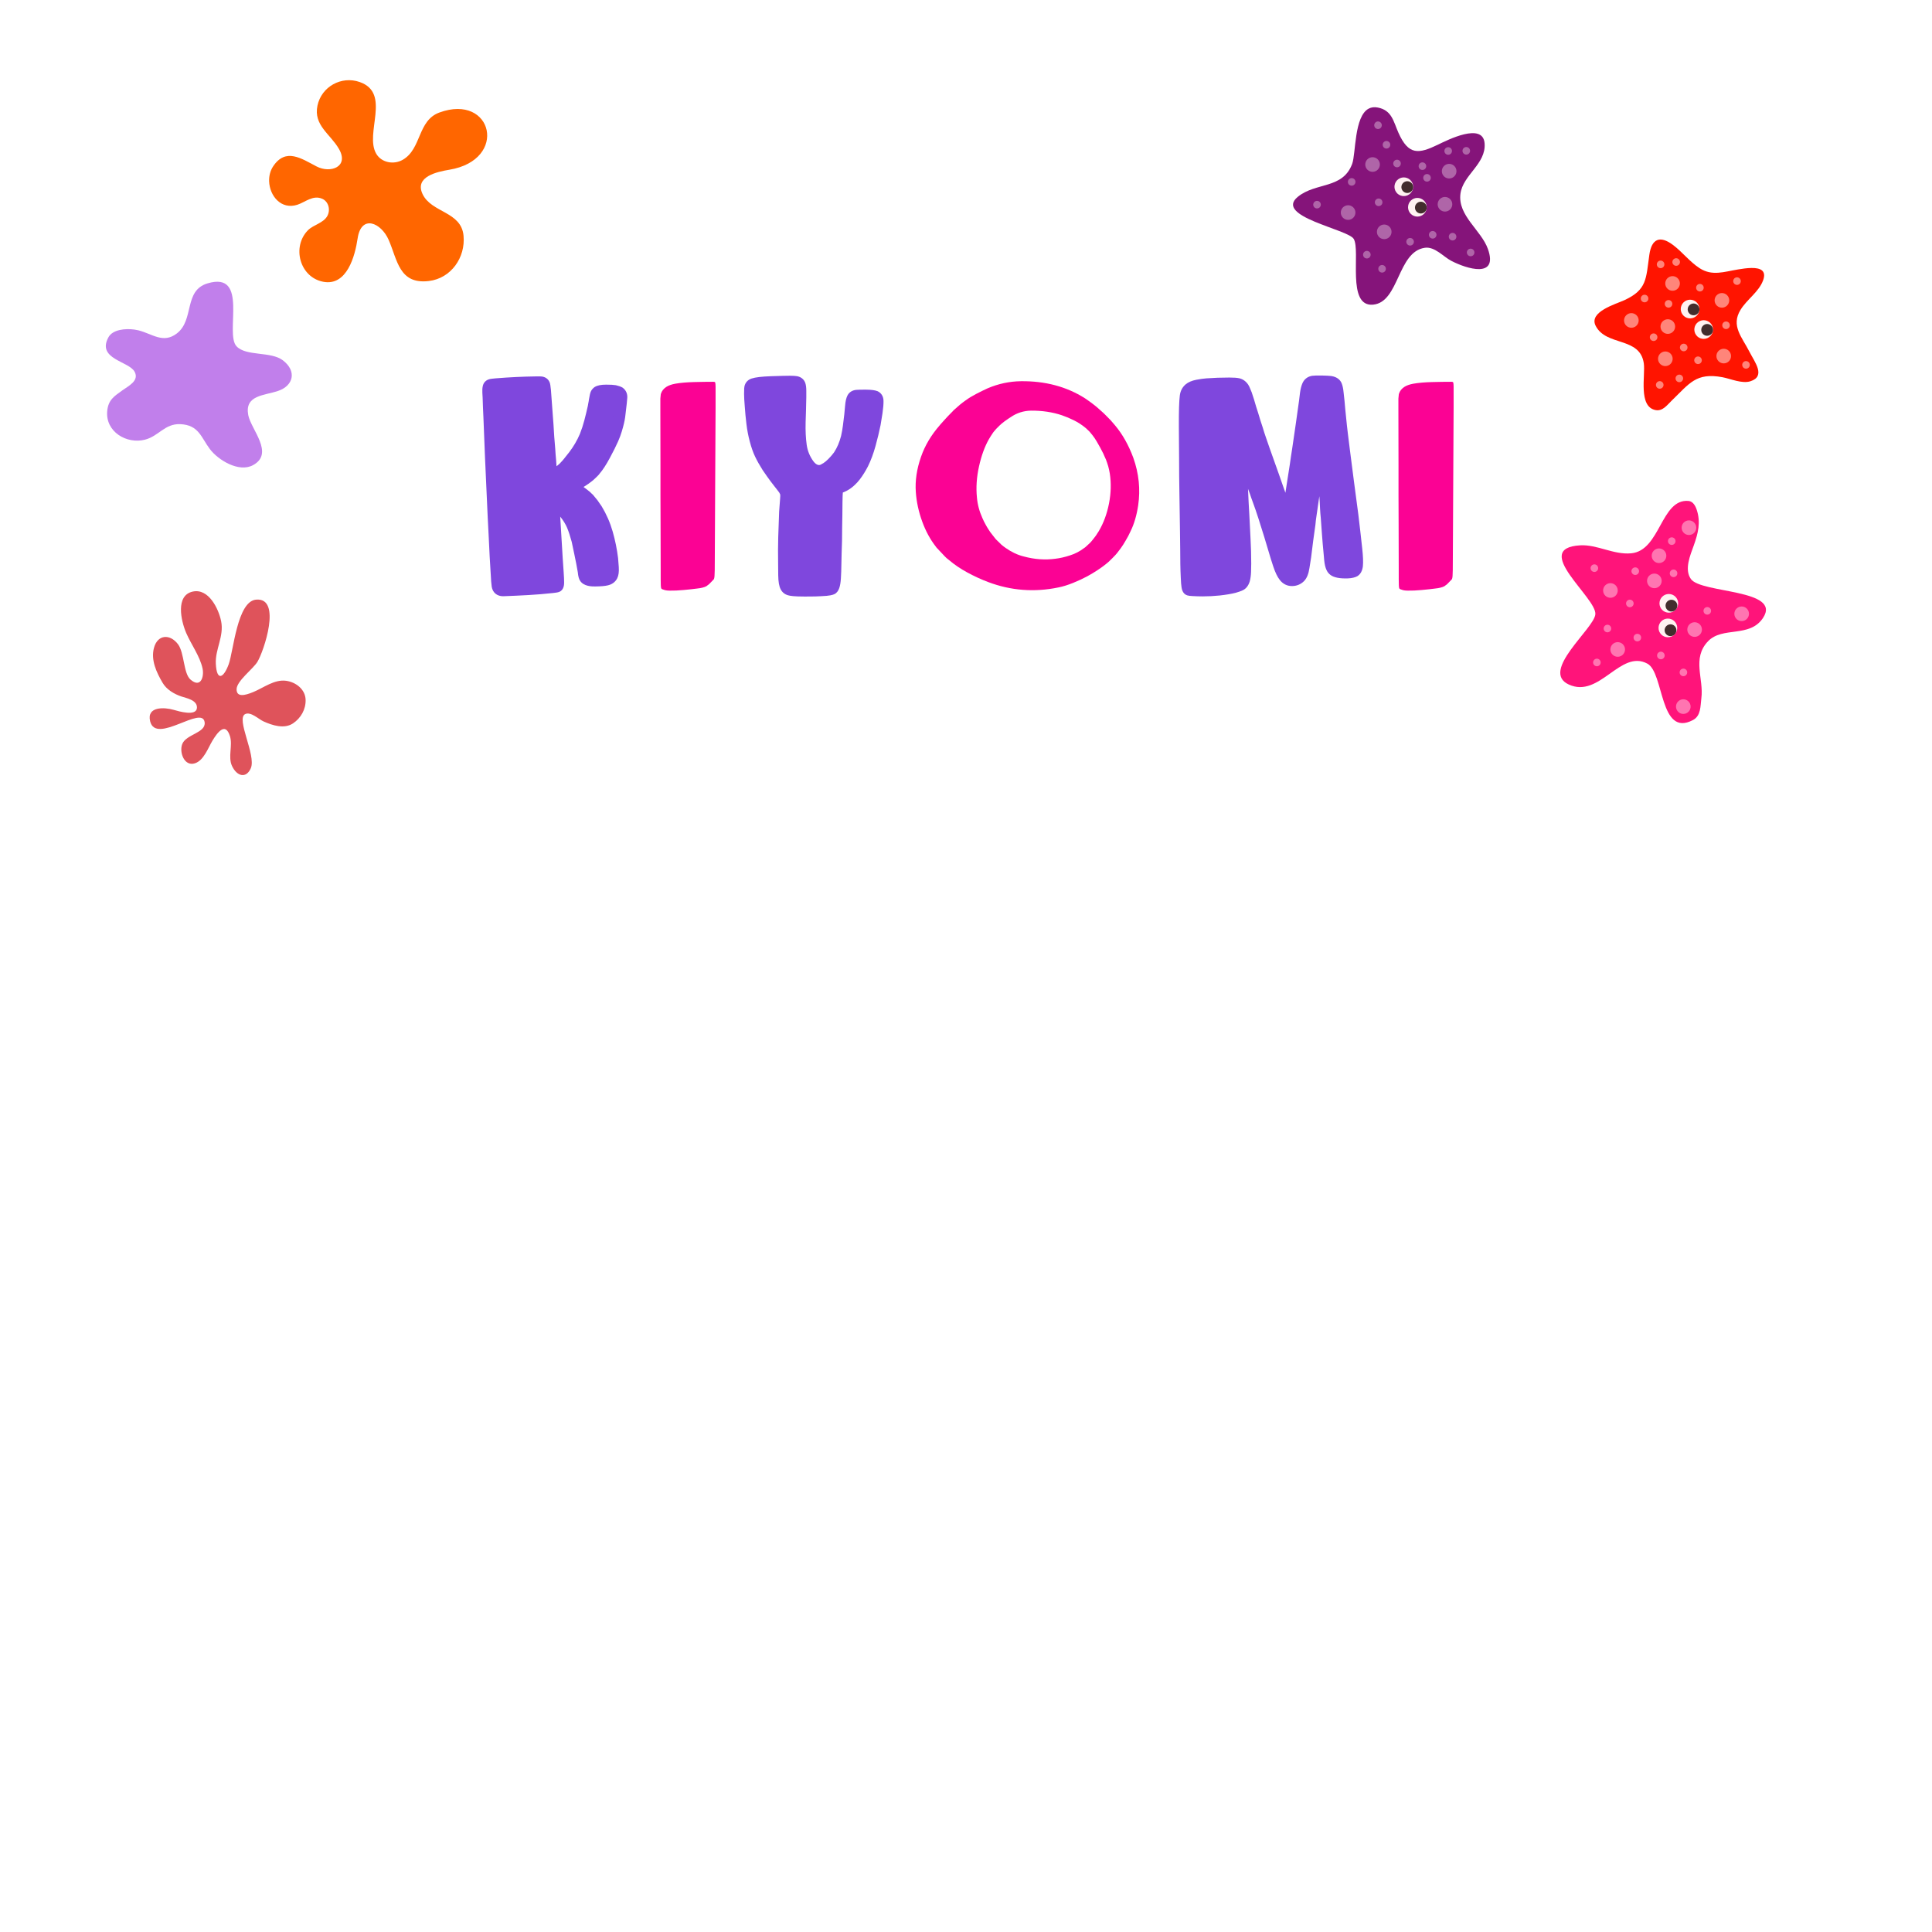 <?xml version="1.0" encoding="UTF-8" standalone="no"?>
<!-- Created with Inkscape (http://www.inkscape.org/) -->

<svg
   version="1.1"
   id="svg5336"
   width="5333.333"
   height="5333.333"
   viewBox="0 0 5333.333 5333.333"
   xmlns="http://www.w3.org/2000/svg"
   xmlns:svg="http://www.w3.org/2000/svg">
  <defs
     id="defs5340">
    <clipPath
       clipPathUnits="userSpaceOnUse"
       id="clipPath6508">
      <path
         d="M 0,4000 H 4000 V 0 H 0 Z"
         id="path6506" />
    </clipPath>
  </defs>
  <g
     id="g6500"
     transform="matrix(1.333,0,0,-1.333,-1.9217285e-4,5333.333)">
    <g
       id="g6502">
      <g
         id="g6504"
         clip-path="url(#clipPath6508)">
        <g
           id="g6510"
           transform="translate(3496.416,2963.614)">
          <path
             d="m 0,0 c 6.988,-0.584 13.053,-5.679 17.197,-17.879 8.939,-26.392 2.902,-49.408 -5.843,-73.991 -7.206,-20.271 -20.268,-49.765 -6.045,-69.864 21.275,-30.054 189.249,-20.564 149.275,-80.648 -27.758,-41.769 -83.803,-16.895 -113.79,-48.221 -33.864,-35.414 -8.548,-77.572 -13.856,-118.105 -2.094,-15.989 -0.6,-36.173 -17.357,-45.046 -69.667,-36.906 -59.511,97.887 -94.357,116.752 -56.053,30.328 -98.973,-72.605 -162.869,-43.171 -59.929,27.596 52.095,115.127 55.046,145.312 3.336,34.049 -134.4,136.93 -31.464,142.916 35.36,2.052 68.92,-19.951 105.705,-16.526 C -57.829,-102.857 -56.962,4.666 0,0"
             style="fill:#ff147a;fill-opacity:1;fill-rule:nonzero;stroke:none"
             id="path6512" />
        </g>
        <g
           id="g6514"
           transform="translate(3455.822,2732.182)">
          <path
             d="m 0,0 c -10.704,0.102 -19.293,8.832 -19.198,19.528 0.099,10.675 8.832,19.257 19.531,19.176 C 11.021,38.589 19.61,29.861 19.503,19.181 19.41,8.483 10.674,-0.098 0,0"
             style="fill:#fff3f2;fill-opacity:1;fill-rule:nonzero;stroke:none"
             id="path6516" />
        </g>
        <g
           id="g6518"
           transform="translate(3461.287,2734.552)">
          <path
             d="m 0,0 c -6.732,0.062 -12.142,5.57 -12.084,12.309 0.055,6.739 5.572,12.155 12.31,12.097 C 6.969,24.328 12.367,18.837 12.314,12.077 12.254,5.359 6.738,-0.056 0,0"
             style="fill:#422d2d;fill-opacity:1;fill-rule:nonzero;stroke:none"
             id="path6520" />
        </g>
        <g
           id="g6522"
           transform="translate(3453.856,2681.31)">
          <path
             d="m 0,0 c -10.665,0.082 -19.257,8.833 -19.159,19.507 0.114,10.687 8.838,19.285 19.532,19.176 C 11.063,38.596 19.63,29.85 19.552,19.165 19.455,8.468 10.702,-0.103 0,0"
             style="fill:#fff3f2;fill-opacity:1;fill-rule:nonzero;stroke:none"
             id="path6524" />
        </g>
        <g
           id="g6526"
           transform="translate(3459.375,2683.671)">
          <path
             d="m 0,0 c -6.746,0.051 -12.164,5.552 -12.102,12.318 0.06,6.718 5.576,12.134 12.307,12.073 C 6.944,24.333 12.353,18.825 12.304,12.092 12.232,5.341 6.724,-0.069 0,0"
             style="fill:#422d2d;fill-opacity:1;fill-rule:nonzero;stroke:none"
             id="path6528" />
        </g>
        <g
           id="g6530"
           transform="translate(3540.171,2729.585)">
          <path
             d="M 0,0 C 3.536,2.491 4.382,7.385 1.88,10.935 -0.611,14.471 -5.504,15.32 -9.04,12.829 -12.6,10.32 -13.447,5.426 -10.955,1.891 -8.453,-1.66 -3.561,-2.509 0,0"
             style="fill:#ff75b1;fill-opacity:1;fill-rule:nonzero;stroke:none"
             id="path6532" />
        </g>
        <g
           id="g6534"
           transform="translate(3470.308,2807.288)">
          <path
             d="M 0,0 C 3.542,2.496 4.39,7.391 1.887,10.943 -0.603,14.477 -5.498,15.325 -9.04,12.829 -12.584,10.331 -13.438,5.432 -10.948,1.898 -8.445,-1.654 -3.544,-2.497 0,0"
             style="fill:#ff75b1;fill-opacity:1;fill-rule:nonzero;stroke:none"
             id="path6536" />
        </g>
        <g
           id="g6538"
           transform="translate(3466.552,2873.959)">
          <path
             d="m 0,0 c 3.544,2.497 4.393,7.39 1.902,10.926 -2.504,3.552 -7.398,4.4 -10.942,1.903 C -12.584,10.332 -13.438,5.432 -10.935,1.88 -8.444,-1.656 -3.544,-2.497 0,0"
             style="fill:#ff75b1;fill-opacity:1;fill-rule:nonzero;stroke:none"
             id="path6540" />
        </g>
        <g
           id="g6542"
           transform="translate(3390.996,2811.76)">
          <path
             d="M 0,0 C 3.536,2.491 4.372,7.403 1.87,10.953 -0.621,14.489 -5.516,15.336 -9.052,12.845 -12.595,10.348 -13.45,5.449 -10.959,1.913 -8.457,-1.637 -3.544,-2.497 0,0"
             style="fill:#ff75b1;fill-opacity:1;fill-rule:nonzero;stroke:none"
             id="path6544" />
        </g>
        <g
           id="g6546"
           transform="translate(3434.761,2785.662)">
          <path
             d="M 0,0 C 6.835,4.817 8.474,14.272 3.663,21.099 -1.149,27.927 -10.615,29.581 -17.45,24.764 -24.285,19.947 -25.913,10.477 -21.101,3.648 -16.29,-3.178 -6.835,-4.817 0,0"
             style="fill:#ff75b1;fill-opacity:1;fill-rule:nonzero;stroke:none"
             id="path6548" />
        </g>
        <g
           id="g6550"
           transform="translate(3343.779,2765.795)">
          <path
             d="m 0,0 c 6.844,4.823 8.474,14.272 3.651,21.115 -4.81,6.827 -14.258,8.471 -21.101,3.649 C -24.277,19.953 -25.915,10.498 -21.105,3.671 -16.282,-3.173 -6.827,-4.811 0,0"
             style="fill:#ff75b1;fill-opacity:1;fill-rule:nonzero;stroke:none"
             id="path6552" />
        </g>
        <g
           id="g6554"
           transform="translate(3358.853,2643.658)">
          <path
             d="m 0,0 c 6.829,4.812 8.467,14.267 3.656,21.094 -4.823,6.844 -14.278,8.482 -21.106,3.67 -6.859,-4.833 -8.481,-14.276 -3.658,-21.12 C -16.297,-3.183 -6.859,-4.833 0,0"
             style="fill:#ff75b1;fill-opacity:1;fill-rule:nonzero;stroke:none"
             id="path6556" />
        </g>
        <g
           id="g6558"
           transform="translate(3494.722,2525.311)">
          <path
             d="m 0,0 c 6.827,4.811 8.465,14.266 3.643,21.109 -4.812,6.829 -14.267,8.467 -21.094,3.656 -6.844,-4.822 -8.482,-14.277 -3.67,-21.106 C -16.299,-3.185 -6.844,-4.823 0,0"
             style="fill:#ff75b1;fill-opacity:1;fill-rule:nonzero;stroke:none"
             id="path6560" />
        </g>
        <g
           id="g6562"
           transform="translate(3615.553,2717.515)">
          <path
             d="M 0,0 C 6.844,4.822 8.485,14.255 3.663,21.099 -1.16,27.942 -10.607,29.586 -17.45,24.764 -24.294,19.941 -25.924,10.492 -21.101,3.648 -16.279,-3.195 -6.844,-4.823 0,0"
             style="fill:#ff75b1;fill-opacity:1;fill-rule:nonzero;stroke:none"
             id="path6564" />
        </g>
        <g
           id="g6566"
           transform="translate(3518.151,2684.871)">
          <path
             d="m 0,0 c 6.827,4.811 8.473,14.272 3.651,21.115 -4.823,6.844 -14.286,8.476 -21.113,3.666 C -24.305,19.958 -25.944,10.503 -21.121,3.659 -16.299,-3.184 -6.844,-4.822 0,0"
             style="fill:#ff75b1;fill-opacity:1;fill-rule:nonzero;stroke:none"
             id="path6568" />
        </g>
        <g
           id="g6570"
           transform="translate(3444.399,2837.718)">
          <path
             d="M 0,0 C 6.835,4.817 8.465,14.266 3.643,21.11 -1.18,27.953 -10.615,29.58 -17.45,24.764 -24.294,19.941 -25.944,10.503 -21.121,3.659 -16.299,-3.184 -6.844,-4.823 0,0"
             style="fill:#ff75b1;fill-opacity:1;fill-rule:nonzero;stroke:none"
             id="path6572" />
        </g>
        <g
           id="g6574"
           transform="translate(3506.389,2895.817)">
          <path
             d="m 0,0 c 6.827,4.811 8.457,14.26 3.635,21.104 -4.811,6.827 -14.258,8.471 -21.085,3.66 C -24.294,19.942 -25.932,10.486 -21.121,3.659 -16.299,-3.184 -6.844,-4.823 0,0"
             style="fill:#ff75b1;fill-opacity:1;fill-rule:nonzero;stroke:none"
             id="path6576" />
        </g>
        <g
           id="g6578"
           transform="translate(3379.786,2744.885)">
          <path
             d="m 0,0 c 3.552,2.503 4.4,7.398 1.91,10.931 -2.503,3.553 -7.398,4.401 -10.95,1.897 -3.534,-2.49 -4.39,-7.39 -1.887,-10.942 C -8.437,-1.648 -3.534,-2.49 0,0"
             style="fill:#ff75b1;fill-opacity:1;fill-rule:nonzero;stroke:none"
             id="path6580" />
        </g>
        <g
           id="g6582"
           transform="translate(3306.338,2817.999)">
          <path
             d="M 0,0 C 3.535,2.491 4.383,7.386 1.881,10.936 -0.61,14.472 -5.505,15.32 -9.04,12.829 -12.591,10.327 -13.439,5.432 -10.947,1.896 -8.445,-1.654 -3.551,-2.502 0,0"
             style="fill:#ff75b1;fill-opacity:1;fill-rule:nonzero;stroke:none"
             id="path6584" />
        </g>
        <g
           id="g6586"
           transform="translate(3333.382,2692.964)">
          <path
             d="m 0,0 c 3.535,2.491 4.383,7.383 1.88,10.935 -2.502,3.551 -7.383,4.383 -10.919,1.892 -3.552,-2.503 -4.41,-7.38 -1.908,-10.931 C -8.444,-1.656 -3.552,-2.503 0,0"
             style="fill:#ff75b1;fill-opacity:1;fill-rule:nonzero;stroke:none"
             id="path6588" />
        </g>
        <g
           id="g6590"
           transform="translate(3395.325,2674.188)">
          <path
             d="M 0,0 C 3.534,2.49 4.393,7.368 1.89,10.92 -0.601,14.456 -5.506,15.319 -9.04,12.829 -12.592,10.326 -13.445,5.405 -10.953,1.87 -8.45,-1.682 -3.552,-2.503 0,0"
             style="fill:#ff75b1;fill-opacity:1;fill-rule:nonzero;stroke:none"
             id="path6592" />
        </g>
        <g
           id="g6594"
           transform="translate(3311.535,2622.67)">
          <path
             d="m 0,0 c 3.536,2.491 4.4,7.395 1.897,10.947 -2.492,3.536 -7.412,4.388 -10.947,1.897 -3.536,-2.492 -4.372,-7.4 -1.88,-10.936 C -8.427,-1.644 -3.535,-2.491 0,0"
             style="fill:#ff75b1;fill-opacity:1;fill-rule:nonzero;stroke:none"
             id="path6596" />
        </g>
        <g
           id="g6598"
           transform="translate(3490.699,2602.109)">
          <path
             d="M 0,0 C 3.544,2.497 4.4,7.395 1.908,10.93 -0.595,14.482 -5.495,15.324 -9.039,12.827 -12.574,10.336 -13.43,5.438 -10.927,1.886 -8.436,-1.65 -3.535,-2.491 0,0"
             style="fill:#ff75b1;fill-opacity:1;fill-rule:nonzero;stroke:none"
             id="path6600" />
        </g>
        <g
           id="g6602"
           transform="translate(3444.063,2637.155)">
          <path
             d="m 0,0 c 3.536,2.491 4.383,7.383 1.88,10.935 -2.503,3.553 -7.395,4.4 -10.931,1.909 C -12.603,10.341 -13.467,5.437 -10.964,1.885 -8.46,-1.667 -3.552,-2.503 0,0"
             style="fill:#ff75b1;fill-opacity:1;fill-rule:nonzero;stroke:none"
             id="path6604" />
        </g>
        <g
           id="g6606"
           transform="translate(3649.48,3440.43)">
          <path
             d="m 0,0 c 4.08,-3.86 5.327,-10.092 1.81,-19.79 -8.763,-24.195 -33.491,-39.474 -46.86,-61.333 -20.261,-33.123 3.081,-56.38 18.623,-86.979 10.707,-21.118 34.384,-50.498 1.874,-60.884 -17.436,-5.563 -41.295,5.268 -57.824,8.353 -55.028,10.273 -68.485,-13.164 -105.246,-48.534 -9.295,-8.954 -18.472,-22.312 -33.393,-19.478 -36.234,6.868 -20.795,71.978 -24.274,96.648 -7.865,55.731 -78.146,34.869 -99.824,78.047 -14.536,29.015 42.419,44.939 59.698,52.93 46.908,21.744 44.494,43.852 51.597,94.047 4.785,33.819 22.498,39.956 48.53,20.595 19.747,-14.675 34.908,-35.142 55.639,-48.493 26.052,-16.787 50.254,-7.339 79.532,-2.547 C -33.963,5.229 -9.429,8.901 0,0"
             style="fill:#ff1400;fill-opacity:1;fill-rule:nonzero;stroke:none"
             id="path6608" />
        </g>
        <g
           id="g6610"
           transform="translate(3511.195,3345.17)">
          <path
             d="m 0,0 c -8.734,-6.154 -20.802,-4.063 -26.962,4.678 -6.159,8.74 -4.062,20.8 4.672,26.954 8.732,6.153 20.802,4.077 26.961,-4.663 C 10.831,18.227 8.732,6.153 0,0"
             style="fill:#fff3f2;fill-opacity:1;fill-rule:nonzero;stroke:none"
             id="path6612" />
        </g>
        <g
           id="g6614"
           transform="translate(3514.276,3350.303)">
          <path
             d="m 0,0 c -5.513,-3.885 -13.114,-2.555 -16.994,2.951 -3.879,5.506 -2.57,13.103 2.943,16.989 5.506,3.879 13.109,2.561 16.989,-2.944 C 6.818,11.49 5.505,3.879 0,0"
             style="fill:#422d2d;fill-opacity:1;fill-rule:nonzero;stroke:none"
             id="path6616" />
        </g>
        <g
           id="g6618"
           transform="translate(3539.306,3302.727)">
          <path
             d="m 0,0 c -8.733,-6.154 -20.801,-4.078 -26.961,4.664 -6.154,8.733 -4.056,20.804 4.678,26.959 8.741,6.159 20.807,4.069 26.961,-4.664 C 10.838,18.217 8.742,6.16 0,0"
             style="fill:#fff3f2;fill-opacity:1;fill-rule:nonzero;stroke:none"
             id="path6620" />
        </g>
        <g
           id="g6622"
           transform="translate(3542.391,3307.837)">
          <path
             d="m 0,0 c -5.505,-3.879 -13.121,-2.558 -17.001,2.947 -3.885,5.513 -2.561,13.122 2.944,17.001 5.507,3.88 13.118,2.568 17.003,-2.946 C 6.825,11.497 5.507,3.88 0,0"
             style="fill:#422d2d;fill-opacity:1;fill-rule:nonzero;stroke:none"
             id="path6624" />
        </g>
        <g
           id="g6626"
           transform="translate(3457.499,3245.612)">
          <path
             d="m 0,0 c 6.835,4.817 8.479,14.264 3.657,21.107 -4.818,6.837 -14.272,8.474 -21.107,3.657 -6.837,-4.818 -8.475,-14.27 -3.657,-21.107 C -16.284,-3.187 -6.837,-4.818 0,0"
             style="fill:#ff857a;fill-opacity:1;fill-rule:nonzero;stroke:none"
             id="path6628" />
        </g>
        <g
           id="g6630"
           transform="translate(3462.633,3312.359)">
          <path
             d="m 0,0 c 6.827,4.811 8.471,14.258 3.648,21.101 -4.816,6.836 -14.265,8.465 -21.093,3.655 -6.851,-4.829 -8.487,-14.27 -3.67,-21.105 C -16.293,-3.193 -6.852,-4.828 0,0"
             style="fill:#ff857a;fill-opacity:1;fill-rule:nonzero;stroke:none"
             id="path6632" />
        </g>
        <g
           id="g6634"
           transform="translate(3387.131,3325.013)">
          <path
             d="M 0,0 C 6.835,4.817 8.473,14.272 3.651,21.115 -1.16,27.942 -10.615,29.58 -17.45,24.764 -24.277,19.953 -25.924,10.492 -21.113,3.665 -16.291,-3.178 -6.827,-4.811 0,0"
             style="fill:#ff857a;fill-opacity:1;fill-rule:nonzero;stroke:none"
             id="path6636" />
        </g>
        <g
           id="g6638"
           transform="translate(3472.457,3401.607)">
          <path
             d="M 0,0 C 6.827,4.811 8.473,14.272 3.651,21.115 -1.16,27.942 -10.623,29.575 -17.45,24.764 -24.287,19.946 -25.924,10.492 -21.113,3.665 -16.291,-3.178 -6.837,-4.818 0,0"
             style="fill:#ff857a;fill-opacity:1;fill-rule:nonzero;stroke:none"
             id="path6640" />
        </g>
        <g
           id="g6642"
           transform="translate(3574.67,3366.599)">
          <path
             d="m 0,0 c 6.827,4.811 8.465,14.266 3.648,21.101 -4.817,6.837 -14.271,8.474 -21.098,3.663 -6.844,-4.823 -8.475,-14.27 -3.657,-21.107 C -16.291,-3.178 -6.844,-4.823 0,0"
             style="fill:#ff857a;fill-opacity:1;fill-rule:nonzero;stroke:none"
             id="path6644" />
        </g>
        <g
           id="g6646"
           transform="translate(3578.429,3251.222)">
          <path
             d="m 0,0 c 6.827,4.811 8.474,14.272 3.651,21.115 -4.822,6.844 -14.286,8.476 -21.113,3.666 C -24.299,19.963 -25.935,10.509 -21.113,3.665 -16.291,-3.178 -6.837,-4.818 0,0"
             style="fill:#ff857a;fill-opacity:1;fill-rule:nonzero;stroke:none"
             id="path6648" />
        </g>
        <g
           id="g6650"
           transform="translate(3482.279,3210.943)">
          <path
             d="M 0,0 C 3.536,2.491 4.393,7.39 1.89,10.943 -0.601,14.478 -5.515,15.335 -9.05,12.844 -12.594,10.346 -13.438,5.432 -10.947,1.897 -8.444,-1.656 -3.544,-2.497 0,0"
             style="fill:#ff857a;fill-opacity:1;fill-rule:nonzero;stroke:none"
             id="path6652" />
        </g>
        <g
           id="g6654"
           transform="translate(3441.699,3197.443)">
          <path
             d="M 0,0 C 3.536,2.492 4.398,7.397 1.896,10.947 -0.595,14.483 -5.504,15.32 -9.04,12.829 -12.592,10.326 -13.438,5.432 -10.947,1.897 -8.445,-1.654 -3.552,-2.503 0,0"
             style="fill:#ff857a;fill-opacity:1;fill-rule:nonzero;stroke:none"
             id="path6656" />
        </g>
        <g
           id="g6658"
           transform="translate(3520.987,3248.508)">
          <path
             d="m 0,0 c 3.536,2.491 4.382,7.385 1.879,10.937 -2.502,3.551 -7.395,4.4 -10.931,1.908 C -12.595,10.348 -13.458,5.443 -10.956,1.892 -8.453,-1.66 -3.544,-2.497 0,0"
             style="fill:#ff857a;fill-opacity:1;fill-rule:nonzero;stroke:none"
             id="path6660" />
        </g>
        <g
           id="g6662"
           transform="translate(3429.022,3296.235)">
          <path
             d="M 0,0 C 3.552,2.503 4.4,7.395 1.902,10.939 -0.601,14.491 -5.492,15.338 -9.045,12.835 -12.58,10.344 -13.428,5.452 -10.925,1.9 -8.427,-1.644 -3.536,-2.491 0,0"
             style="fill:#ff857a;fill-opacity:1;fill-rule:nonzero;stroke:none"
             id="path6664" />
        </g>
        <g
           id="g6666"
           transform="translate(3410.3,3376.362)">
          <path
             d="m 0,0 c 3.544,2.497 4.397,7.381 1.894,10.933 -2.497,3.544 -7.395,4.4 -10.939,1.902 C -12.58,10.344 -13.432,5.437 -10.935,1.893 -8.432,-1.659 -3.536,-2.491 0,0"
             style="fill:#ff857a;fill-opacity:1;fill-rule:nonzero;stroke:none"
             id="path6668" />
        </g>
        <g
           id="g6670"
           transform="translate(3459.918,3365.346)">
          <path
             d="M 0,0 C 3.542,2.496 4.394,7.403 1.896,10.947 -0.601,14.491 -5.502,15.331 -9.045,12.835 -12.58,10.344 -13.429,5.451 -10.932,1.907 -8.435,-1.637 -3.536,-2.491 0,0"
             style="fill:#ff857a;fill-opacity:1;fill-rule:nonzero;stroke:none"
             id="path6672" />
        </g>
        <g
           id="g6674"
           transform="translate(3443.491,3447.088)">
          <path
             d="M 0,0 C 3.536,2.491 4.398,7.396 1.901,10.94 -0.596,14.484 -5.504,15.32 -9.04,12.829 -12.584,10.331 -13.431,5.44 -10.934,1.896 -8.437,-1.648 -3.544,-2.497 0,0"
             style="fill:#ff857a;fill-opacity:1;fill-rule:nonzero;stroke:none"
             id="path6676" />
        </g>
        <g
           id="g6678"
           transform="translate(3475.737,3451.973)">
          <path
             d="m 0,0 c 3.535,2.491 4.385,7.385 1.882,10.937 -2.498,3.543 -7.391,4.39 -10.927,1.898 -3.55,-2.502 -4.408,-7.4 -1.911,-10.944 C -8.452,-1.661 -3.551,-2.502 0,0"
             style="fill:#ff857a;fill-opacity:1;fill-rule:nonzero;stroke:none"
             id="path6680" />
        </g>
        <g
           id="g6682"
           transform="translate(3524.89,3398.788)">
          <path
             d="m 0,0 c 3.534,2.49 4.383,7.383 1.886,10.927 -2.497,3.544 -7.391,4.39 -10.925,1.9 C -12.591,10.324 -13.448,5.425 -10.951,1.881 -8.454,-1.663 -3.552,-2.503 0,0"
             style="fill:#ff857a;fill-opacity:1;fill-rule:nonzero;stroke:none"
             id="path6684" />
        </g>
        <g
           id="g6686"
           transform="translate(3601.718,3412.443)">
          <path
             d="m 0,0 c 3.536,2.491 4.383,7.383 1.886,10.927 -2.497,3.544 -7.389,4.391 -10.925,1.9 C -12.583,10.33 -13.438,5.432 -10.941,1.888 -8.444,-1.656 -3.544,-2.497 0,0"
             style="fill:#ff857a;fill-opacity:1;fill-rule:nonzero;stroke:none"
             id="path6688" />
        </g>
        <g
           id="g6690"
           transform="translate(3579.035,3320.966)">
          <path
             d="m 0,0 c 3.544,2.497 4.381,7.407 1.89,10.942 -2.503,3.552 -7.391,4.391 -10.934,1.893 -3.544,-2.497 -4.398,-7.38 -1.895,-10.933 C -8.447,-1.633 -3.544,-2.497 0,0"
             style="fill:#ff857a;fill-opacity:1;fill-rule:nonzero;stroke:none"
             id="path6692" />
        </g>
        <g
           id="g6694"
           transform="translate(3620.372,3238.935)">
          <path
             d="m 0,0 c 3.544,2.497 4.37,7.423 1.878,10.959 -2.491,3.536 -7.386,4.384 -10.93,1.886 -3.55,-2.501 -4.406,-7.402 -1.915,-10.938 C -8.476,-1.628 -3.55,-2.502 0,0"
             style="fill:#ff857a;fill-opacity:1;fill-rule:nonzero;stroke:none"
             id="path6696" />
        </g>
        <g
           id="g6698"
           transform="translate(3491.373,3274.967)">
          <path
             d="m 0,0 c 3.544,2.497 4.378,7.407 1.882,10.949 -2.497,3.544 -7.39,4.394 -10.934,1.896 C -12.595,10.348 -13.458,5.443 -10.961,1.899 -8.465,-1.643 -3.544,-2.497 0,0"
             style="fill:#ff857a;fill-opacity:1;fill-rule:nonzero;stroke:none"
             id="path6700" />
        </g>
        <g
           id="g6702"
           transform="translate(2834.778,3776.235)">
          <path
             d="m 0,0 c 5.108,2.603 11.205,3.49 18.45,2.078 29.385,-5.637 32.5,-29.036 42.748,-52.105 21.009,-47.328 42.078,-44.008 82.001,-24.735 19.441,9.404 93.018,46.822 96.501,2.737 3.378,-42.906 -44.926,-65.234 -50.03,-104.522 -5.872,-45.311 42.965,-75.299 56.818,-114.127 22.166,-62.058 -44.057,-41.287 -75.819,-24.714 -16.462,8.605 -34.205,29.872 -54.585,27.04 -57.141,-7.961 -52.844,-112.79 -107.366,-117.802 -55.364,-5.023 -25.47,111.607 -40.018,136.11 -11.98,20.136 -165.874,46.479 -115.75,87.285 37.574,30.578 92.837,15.495 112.472,68.103 C -26.743,-93.634 -30.708,-15.694 0,0"
             style="fill:#85147a;fill-opacity:1;fill-rule:nonzero;stroke:none"
             id="path6704" />
        </g>
        <g
           id="g6706"
           transform="translate(2918.303,3598.431)">
          <path
             d="m 0,0 c -8.733,-6.154 -20.802,-4.063 -26.956,4.67 -6.159,8.74 -4.068,20.808 4.666,26.962 8.733,6.155 20.8,4.063 26.958,-4.677 C 10.823,18.221 8.734,6.154 0,0"
             style="fill:#fff3f2;fill-opacity:1;fill-rule:nonzero;stroke:none"
             id="path6708" />
        </g>
        <g
           id="g6710"
           transform="translate(2921.389,3603.556)">
          <path
             d="m 0,0 c -5.513,-3.885 -13.122,-2.561 -17.007,2.952 -3.88,5.507 -2.562,13.109 2.952,16.994 5.513,3.885 13.107,2.564 16.988,-2.943 C 6.818,11.49 5.513,3.885 0,0"
             style="fill:#422d2d;fill-opacity:1;fill-rule:nonzero;stroke:none"
             id="path6712" />
        </g>
        <g
           id="g6714"
           transform="translate(2946.426,3555.972)">
          <path
             d="m 0,0 c -8.734,-6.154 -20.805,-4.055 -26.959,4.678 -6.16,8.742 -4.07,20.807 4.664,26.961 8.742,6.16 20.807,4.07 26.967,-4.672 C 10.826,18.234 8.742,6.16 0,0"
             style="fill:#fff3f2;fill-opacity:1;fill-rule:nonzero;stroke:none"
             id="path6716" />
        </g>
        <g
           id="g6718"
           transform="translate(2949.493,3561.106)">
          <path
             d="m 0,0 c -5.505,-3.879 -13.115,-2.568 -16.995,2.939 -3.879,5.505 -2.561,13.122 2.944,17.001 5.507,3.88 13.123,2.559 17.003,-2.946 C 6.832,11.488 5.507,3.881 0,0"
             style="fill:#422d2d;fill-opacity:1;fill-rule:nonzero;stroke:none"
             id="path6720" />
        </g>
        <g
           id="g6722"
           transform="translate(3001.149,3565.59)">
          <path
             d="M 0,0 C 6.827,4.811 8.471,14.258 3.648,21.101 -1.168,27.937 -10.623,29.574 -17.45,24.764 -24.286,19.947 -25.924,10.492 -21.107,3.657 -16.285,-3.187 -6.835,-4.817 0,0"
             style="fill:#af65a8;fill-opacity:1;fill-rule:nonzero;stroke:none"
             id="path6724" />
        </g>
        <g
           id="g6726"
           transform="translate(3009.805,3634.124)">
          <path
             d="M 0,0 C 6.835,4.817 8.473,14.272 3.657,21.107 -1.16,27.943 -10.615,29.581 -17.45,24.764 -24.286,19.948 -25.924,10.492 -21.107,3.657 -16.291,-3.178 -6.835,-4.817 0,0"
             style="fill:#af65a8;fill-opacity:1;fill-rule:nonzero;stroke:none"
             id="path6728" />
        </g>
        <g
           id="g6730"
           transform="translate(2851.196,3647.923)">
          <path
             d="M 0,0 C 6.835,4.817 8.469,14.279 3.657,21.107 -1.16,27.942 -10.615,29.581 -17.45,24.764 -24.285,19.947 -25.924,10.492 -21.107,3.657 -16.295,-3.172 -6.835,-4.817 0,0"
             style="fill:#af65a8;fill-opacity:1;fill-rule:nonzero;stroke:none"
             id="path6732" />
        </g>
        <g
           id="g6734"
           transform="translate(2875.345,3508.503)">
          <path
             d="M 0,0 C 6.827,4.811 8.465,14.266 3.648,21.101 -1.168,27.936 -10.623,29.574 -17.45,24.764 -24.296,19.94 -25.932,10.486 -21.115,3.651 -16.299,-3.184 -6.845,-4.824 0,0"
             style="fill:#af65a8;fill-opacity:1;fill-rule:nonzero;stroke:none"
             id="path6736" />
        </g>
        <g
           id="g6738"
           transform="translate(2800.542,3548.421)">
          <path
             d="M 0,0 C 6.836,4.817 8.474,14.272 3.657,21.107 -1.159,27.942 -10.615,29.581 -17.45,24.764 -24.277,19.953 -25.915,10.498 -21.099,3.663 -16.282,-3.173 -6.827,-4.811 0,0"
             style="fill:#af65a8;fill-opacity:1;fill-rule:nonzero;stroke:none"
             id="path6740" />
        </g>
        <g
           id="g6742"
           transform="translate(3012.686,3504.427)">
          <path
             d="M 0,0 C 3.535,2.491 4.39,7.391 1.894,10.933 -0.603,14.477 -5.505,15.32 -9.04,12.829 -12.592,10.325 -13.439,5.432 -10.941,1.888 -8.445,-1.654 -3.552,-2.503 0,0"
             style="fill:#af65a8;fill-opacity:1;fill-rule:nonzero;stroke:none"
             id="path6744" />
        </g>
        <g
           id="g6746"
           transform="translate(2971.511,3508.335)">
          <path
             d="M 0,0 C 3.544,2.497 4.38,7.406 1.883,10.949 -0.609,14.485 -5.502,15.334 -9.046,12.837 -12.598,10.334 -13.444,5.44 -10.953,1.905 -8.456,-1.639 -3.552,-2.503 0,0"
             style="fill:#af65a8;fill-opacity:1;fill-rule:nonzero;stroke:none"
             id="path6748" />
        </g>
        <g
           id="g6750"
           transform="translate(3050.097,3471.777)">
          <path
             d="M 0,0 C 3.535,2.491 4.39,7.391 1.894,10.933 -0.603,14.477 -5.51,15.328 -9.046,12.837 -12.59,10.34 -13.43,5.438 -10.933,1.894 -8.437,-1.648 -3.544,-2.497 0,0"
             style="fill:#af65a8;fill-opacity:1;fill-rule:nonzero;stroke:none"
             id="path6752" />
        </g>
        <g
           id="g6754"
           transform="translate(2959.734,3626.291)">
          <path
             d="M 0,0 C 3.544,2.497 4.398,7.396 1.897,10.947 -0.595,14.482 -5.501,15.333 -9.045,12.835 -12.58,10.344 -13.422,5.444 -10.93,1.908 -8.428,-1.642 -3.536,-2.491 0,0"
             style="fill:#af65a8;fill-opacity:1;fill-rule:nonzero;stroke:none"
             id="path6756" />
        </g>
        <g
           id="g6758"
           transform="translate(2897.661,3655.968)">
          <path
             d="m 0,0 c 3.534,2.49 4.399,7.396 1.897,10.947 -2.492,3.535 -7.409,4.38 -10.943,1.89 C -12.59,10.34 -13.432,5.437 -10.94,1.901 -8.438,-1.649 -3.544,-2.497 0,0"
             style="fill:#af65a8;fill-opacity:1;fill-rule:nonzero;stroke:none"
             id="path6760" />
        </g>
        <g
           id="g6762"
           transform="translate(2858.268,3735.24)">
          <path
             d="M 0,0 C 3.542,2.496 4.384,7.399 1.882,10.949 -0.609,14.485 -5.51,15.341 -9.052,12.845 -12.587,10.354 -13.438,5.445 -10.946,1.91 -8.444,-1.641 -3.536,-2.491 0,0"
             style="fill:#af65a8;fill-opacity:1;fill-rule:nonzero;stroke:none"
             id="path6764" />
        </g>
        <g
           id="g6766"
           transform="translate(2875.808,3694.778)">
          <path
             d="m 0,0 c 3.536,2.491 4.393,7.39 1.896,10.934 -2.497,3.544 -7.405,4.393 -10.94,1.901 C -12.595,10.333 -13.438,5.432 -10.941,1.888 -8.444,-1.656 -3.551,-2.502 0,0"
             style="fill:#af65a8;fill-opacity:1;fill-rule:nonzero;stroke:none"
             id="path6768" />
        </g>
        <g
           id="g6770"
           transform="translate(2803.72,3617.912)">
          <path
             d="m 0,0 c 3.542,2.496 4.398,7.396 1.901,10.94 -2.49,3.534 -7.405,4.393 -10.947,1.897 C -12.59,10.34 -13.426,5.428 -10.936,1.895 -8.438,-1.649 -3.544,-2.497 0,0"
             style="fill:#af65a8;fill-opacity:1;fill-rule:nonzero;stroke:none"
             id="path6772" />
        </g>
        <g
           id="g6774"
           transform="translate(2859.594,3575.628)">
          <path
             d="M 0,0 C 3.544,2.497 4.385,7.397 1.888,10.941 -0.603,14.477 -5.501,15.333 -9.044,12.835 -12.596,10.332 -13.438,5.432 -10.947,1.896 -8.45,-1.647 -3.552,-2.503 0,0"
             style="fill:#af65a8;fill-opacity:1;fill-rule:nonzero;stroke:none"
             id="path6776" />
        </g>
        <g
           id="g6778"
           transform="translate(2866.726,3437.932)">
          <path
             d="m 0,0 c 3.536,2.491 4.382,7.385 1.88,10.935 -2.497,3.544 -7.39,4.393 -10.926,1.902 -3.535,-2.491 -4.398,-7.396 -1.901,-10.94 C -8.445,-1.654 -3.536,-2.491 0,0"
             style="fill:#af65a8;fill-opacity:1;fill-rule:nonzero;stroke:none"
             id="path6780" />
        </g>
        <g
           id="g6782"
           transform="translate(2835.163,3467.156)">
          <path
             d="M 0,0 C 3.552,2.503 4.394,7.403 1.903,10.939 -0.595,14.483 -5.494,15.34 -9.046,12.837 -12.598,10.334 -13.438,5.432 -10.941,1.888 -8.45,-1.647 -3.552,-2.503 0,0"
             style="fill:#af65a8;fill-opacity:1;fill-rule:nonzero;stroke:none"
             id="path6784" />
        </g>
        <g
           id="g6786"
           transform="translate(2924.732,3493.902)">
          <path
             d="M 0,0 C 3.536,2.491 4.376,7.393 1.88,10.936 -0.617,14.479 -5.51,15.329 -9.046,12.837 -12.59,10.34 -13.444,5.441 -10.947,1.897 -8.451,-1.646 -3.544,-2.497 0,0"
             style="fill:#af65a8;fill-opacity:1;fill-rule:nonzero;stroke:none"
             id="path6788" />
        </g>
        <g
           id="g6790"
           transform="translate(2731.959,3570.767)">
          <path
             d="M 0,0 C 3.552,2.503 4.395,7.406 1.898,10.948 -0.593,14.484 -5.494,15.34 -9.046,12.837 -12.596,10.335 -13.422,5.444 -10.93,1.908 -8.434,-1.634 -3.551,-2.502 0,0"
             style="fill:#af65a8;fill-opacity:1;fill-rule:nonzero;stroke:none"
             id="path6792" />
        </g>
        <g
           id="g6794"
           transform="translate(2950.252,3650.494)">
          <path
             d="m 0,0 c 3.536,2.491 4.383,7.383 1.886,10.927 -2.497,3.544 -7.395,4.4 -10.931,1.908 -3.56,-2.508 -4.402,-7.408 -1.904,-10.952 C -8.452,-1.661 -3.56,-2.509 0,0"
             style="fill:#af65a8;fill-opacity:1;fill-rule:nonzero;stroke:none"
             id="path6796" />
        </g>
        <g
           id="g6798"
           transform="translate(3041.073,3682.249)">
          <path
             d="M 0,0 C 3.544,2.497 4.39,7.391 1.894,10.933 -0.603,14.477 -5.496,15.326 -9.04,12.829 -12.575,10.337 -13.438,5.432 -10.941,1.888 -8.445,-1.654 -3.536,-2.491 0,0"
             style="fill:#af65a8;fill-opacity:1;fill-rule:nonzero;stroke:none"
             id="path6800" />
        </g>
        <g
           id="g6802"
           transform="translate(3003.589,3681.901)">
          <path
             d="M 0,0 C 3.544,2.497 4.398,7.396 1.901,10.94 -0.595,14.483 -5.502,15.334 -9.046,12.837 -12.598,10.334 -13.438,5.432 -10.942,1.89 -8.445,-1.654 -3.552,-2.503 0,0"
             style="fill:#af65a8;fill-opacity:1;fill-rule:nonzero;stroke:none"
             id="path6804" />
        </g>
        <g
           id="g6806"
           transform="translate(557.347,3625.503)">
          <path
             d="m 0,0 c 1.034,-30.123 24.885,-59.437 58.523,-48.493 16.286,5.273 32.346,20.816 51.544,12.303 12.89,-5.721 17.509,-22.746 10.409,-35.672 -8.031,-14.613 -29.072,-18.301 -40.015,-29.381 -33.724,-34.208 -17.389,-97.039 31.139,-106.707 49.615,-9.858 66.33,53.578 71.638,89.526 7.496,50.749 48.77,32.81 64.366,-2.982 18.179,-41.72 21.592,-92.507 83.251,-85.044 45.891,5.548 76.067,48.614 71.758,93.885 -4.79,50.596 -66.674,47.096 -84.993,86.474 -16.628,35.844 30.211,45.874 55.491,50.062 123.164,20.456 89.904,158.801 -20.438,118.546 -45.685,-16.682 -36.638,-75.464 -76.032,-97.97 -18.37,-10.495 -43.755,-6.203 -54.766,12.46 -24.903,42.135 31.776,125.732 -34.518,148.702 -37.879,13.133 -78.979,-9.684 -87.25,-48.907 -8.617,-40.893 26.676,-58.679 44.529,-89.8 C 165.971,29.796 126.835,15.922 98.21,30.83 66.882,47.132 34.465,70.138 8.375,31.123 2.206,21.885 -0.379,10.891 0,0"
             style="fill:#ff6600;fill-opacity:1;fill-rule:nonzero;stroke:none"
             id="path6808" />
        </g>
        <g
           id="g6810"
           transform="translate(278.402,3318.48)">
          <path
             d="m 0,0 c -18.648,2.575 -45.052,0.305 -53.922,-16.083 -24.386,-45.1 42.157,-49.227 54.205,-71.079 10.36,-18.822 -12.982,-29.77 -25.015,-38.514 -17.031,-12.354 -29.606,-19.598 -31.67,-43.474 -3.681,-42.486 40.234,-68.591 78.229,-58.843 28.367,7.269 40.956,33.349 72.76,32.14 38.749,-1.475 43.459,-27.588 61.684,-51.684 17.166,-22.714 59.917,-49.007 89.155,-33.295 45.248,24.347 -4.269,74.062 -9.772,103.935 -7.566,41.136 32.487,40.044 61.581,49.777 32.173,10.752 39.519,41.128 10.142,63.459 -25.046,19.048 -75.867,7.825 -95.929,29.048 C 186.52,-8.25 237.89,121.334 151.553,95.733 101.478,80.882 124.546,20.046 87.758,-8.069 59.377,-29.747 37.188,-8.767 8.124,-1.538 5.668,-0.934 2.927,-0.408 0,0"
             style="fill:#c17feb;fill-opacity:1;fill-rule:nonzero;stroke:none"
             id="path6812" />
        </g>
        <g
           id="g6814"
           transform="translate(524.872,2568.002)">
          <path
             d="m 0,0 c -18.67,-7.783 -34.916,-10.995 -34.92,5.558 0,17.034 33.909,41.878 43.042,56.687 C 21.213,83.45 59.601,196.168 5.376,191.191 -33.729,187.621 -41.276,84.736 -51.22,57.464 -61.829,28.407 -76.158,21.395 -77.926,58.708 c -1.427,29.997 17.341,56.559 10.998,87.867 -5.234,25.845 -25.905,68.594 -58.857,61.311 -35.798,-7.911 -24.563,-59.992 -13.46,-85.743 10.434,-24.201 28.414,-47.984 33.855,-73.55 3.607,-16.96 -3.713,-41.683 -25.179,-22.735 -14.482,12.794 -12.466,55.489 -25.635,72.956 -16.489,21.855 -42.107,20.483 -49.698,-7.127 -7.043,-25.615 5.197,-51.209 17.805,-72.747 8.168,-13.943 23.788,-23.214 38.793,-28.251 10.394,-3.49 32.904,-7.371 32.324,-23.282 -0.677,-18.522 -37.686,-7.5 -48.482,-4.376 -18.592,5.383 -56.125,7.608 -48.443,-23.809 12.003,-49.107 108.744,35.143 112.882,-2.346 2.418,-21.889 -38.631,-24.31 -46.485,-44.887 -6.495,-17.02 4.364,-46.679 26.152,-39.788 18.602,5.869 27.508,32.18 36.593,47.118 9.927,16.337 26.582,39.443 36.109,9.217 6.151,-19.522 -4.628,-43.088 4.396,-62.07 10.234,-21.53 29.452,-26.175 38.855,-4.287 11.512,26.805 -31.853,103.156 -11.371,112.17 11.57,5.085 27.478,-10.698 37.47,-15.235 18.625,-8.473 43.168,-16.25 61.237,-4.179 16.215,10.819 26.585,28.84 26.129,48.633 C 107.558,5.477 87.765,20.482 67.381,23.18 43.392,26.352 21.216,8.838 0,0"
             style="fill:#df535b;fill-opacity:1;fill-rule:nonzero;stroke:none"
             id="path6816" />
        </g>
        <g
           id="g6818"
           transform="translate(1138.132,3059.124)">
          <path
             d="m 0,0 c 0.233,-4.045 0.583,-8.013 1.05,-11.903 0.311,-4.046 0.584,-8.13 0.817,-12.254 0.234,-4.123 0.584,-8.13 1.05,-12.02 0.467,-3.89 2.724,-5.212 6.769,-3.968 3.423,1.09 6.379,2.49 8.869,4.202 1.867,1.244 3.151,2.139 3.851,2.684 0.7,0.544 1.906,1.517 3.618,2.917 l 3.501,3.034 c 0.933,0.934 1.906,1.984 2.917,3.151 1.012,1.167 2.062,2.295 3.151,3.385 l 0.35,0.35 0.584,0.583 c 0.311,0.311 0.544,0.623 0.7,0.934 l 3.268,3.967 c 0.933,1.245 1.906,2.49 2.917,3.735 1.011,1.245 2.062,2.567 3.151,3.968 l 3.734,4.668 c 9.803,12.759 17.816,26.451 24.04,41.078 3.891,9.802 7.158,19.8 9.803,29.991 2.645,10.192 5.135,20.5 7.469,30.926 l 0.7,4.201 c 0.311,1.867 0.7,3.89 1.167,6.068 0,0.778 0.078,1.517 0.233,2.218 0.156,0.7 0.312,1.517 0.467,2.45 0.934,5.913 1.867,9.881 2.801,11.904 0.623,1.244 1.634,2.411 3.034,3.501 3.268,2.022 8.986,3.034 17.155,3.034 8.169,0 14.043,-0.311 17.622,-0.934 4.201,-0.933 7.391,-2.023 9.569,-3.267 2.956,-2.334 4.318,-5.524 4.084,-9.57 -0.233,-4.045 -0.583,-7.935 -1.05,-11.67 -1.245,-11.514 -2.334,-20.772 -3.267,-27.774 -0.934,-7.002 -3.112,-16.182 -6.536,-27.541 -1.867,-6.224 -4.201,-12.526 -7.002,-18.905 -3.89,-8.87 -9.452,-20.034 -16.688,-33.493 -7.235,-13.46 -13.887,-23.69 -19.955,-30.692 -0.311,-0.311 -0.778,-0.934 -1.401,-1.867 -0.622,-0.623 -1.711,-1.751 -3.267,-3.384 -1.556,-1.634 -2.645,-2.685 -3.268,-3.151 l -3.501,-3.268 -3.501,-2.801 c -3.734,-2.956 -7.585,-5.679 -11.553,-8.169 -3.968,-2.489 -7.974,-4.901 -12.02,-7.235 -1.089,-0.623 -2.684,-1.517 -4.785,-2.684 -2.1,-1.167 -3.073,-2.14 -2.917,-2.918 0.156,-0.622 1.906,-1.944 5.251,-3.967 3.346,-2.023 5.485,-3.268 6.419,-3.735 6.691,-4.668 12.137,-8.791 16.338,-12.37 0.778,-0.933 1.556,-1.711 2.334,-2.334 0.778,-0.622 1.634,-1.4 2.567,-2.334 1.245,-1.556 2.723,-3.345 4.435,-5.368 1.711,-2.023 3.112,-3.734 4.201,-5.135 1.556,-2.334 2.84,-4.201 3.851,-5.601 1.011,-1.401 2.373,-3.345 4.084,-5.835 9.336,-15.405 16.494,-31.82 21.473,-49.247 4.979,-17.428 8.558,-35.01 10.736,-52.748 0.467,-4.513 0.934,-10.542 1.401,-18.089 0.467,-7.546 -0.156,-13.109 -1.867,-16.688 -2.023,-4.201 -5.68,-6.924 -10.97,-8.169 -4.979,-1.244 -12.993,-1.906 -24.04,-1.984 -11.047,-0.077 -17.816,1.984 -20.306,6.186 -1.244,1.711 -2.178,5.834 -2.801,12.37 -2.023,11.981 -4.512,24.896 -7.468,38.744 -0.934,4.201 -1.828,8.441 -2.684,12.72 -0.856,4.279 -1.751,8.519 -2.684,12.72 -3.268,12.293 -6.691,22.717 -10.27,31.276 -3.579,8.558 -9.025,17.349 -16.338,26.374 -3.423,4.045 -6.224,7.002 -8.402,8.869 -2.645,2.178 -5.368,3.968 -8.169,5.368 -4.357,2.023 -6.535,1.167 -6.535,-2.567 0,-3.268 0.116,-6.536 0.35,-9.803 0.233,-3.268 0.506,-6.535 0.817,-9.803 0.155,-4.201 0.544,-10.659 1.167,-19.372 0.466,-6.535 0.856,-12.993 1.167,-19.372 0.311,-6.379 0.7,-12.837 1.167,-19.372 0.622,-9.647 1.206,-19.333 1.75,-29.058 0.545,-9.725 1.206,-19.411 1.984,-29.058 0.623,-8.714 0.934,-15.405 0.934,-20.073 0,-4.823 -0.701,-7.546 -2.101,-8.169 -1.4,-0.622 -4.59,-1.167 -9.569,-1.633 -17.272,-1.868 -34.116,-3.268 -50.531,-4.202 -16.416,-0.933 -33.182,-1.711 -50.297,-2.334 -7.313,-0.466 -11.515,2.568 -12.604,9.103 -0.467,3.112 -0.817,6.379 -1.05,9.803 -0.234,3.423 -0.428,6.768 -0.584,10.036 -0.933,13.537 -1.75,27.152 -2.45,40.845 -0.701,13.692 -1.362,27.307 -1.984,40.844 -0.623,13.537 -1.323,27.191 -2.101,40.962 -0.778,13.77 -1.4,27.502 -1.867,41.195 l -3.734,82.623 c -1.245,27.541 -2.334,55.082 -3.268,82.623 l -0.934,20.539 c -0.311,6.846 -0.544,13.693 -0.7,20.539 -0.156,2.801 -0.35,6.263 -0.583,10.386 -0.234,4.124 -0.039,7.585 0.583,10.386 0.467,2.801 2.256,4.512 5.368,5.135 1.401,0.311 4.668,0.7 9.803,1.167 28.786,2.334 56.249,3.657 82.39,3.968 h 9.336 c 4.201,0 6.846,-1.634 7.935,-4.902 0.467,-1.867 0.778,-3.812 0.934,-5.835 0.156,-2.022 0.389,-3.89 0.7,-5.601 0.934,-12.137 1.828,-24.274 2.684,-36.41 C -6.146,84.957 -5.251,72.898 -4.318,60.917 -3.851,52.67 -3.345,44.501 -2.801,36.41 -2.256,28.319 -1.595,20.306 -0.817,12.37 -0.506,8.169 -0.233,4.045 0,0"
             style="fill:#7f47dd;fill-opacity:1;fill-rule:nonzero;stroke:none"
             id="path6820" />
        </g>
        <g
           id="g6822"
           transform="translate(1216.641,3029.681)">
          <path
             d="m 0,0 -0.035,-0.026 z m 24.37,-10.34 -0.097,-0.098 c 0.03,0.031 0.063,0.063 0.097,0.098 m -46.244,-18.174 v -0.001 z m -47.391,-58.742 v -0.001 z m 1.859,-143.768 z m -125.43,393.453 c -0.014,-0.883 0.005,-1.908 0.072,-3.093 0.234,-4.128 0.428,-7.595 0.584,-10.399 l 0.016,-0.41 c 0.153,-6.72 0.385,-13.536 0.691,-20.256 l 0.939,-20.683 c 0.927,-27.351 2.025,-55.102 3.262,-82.482 l 3.74,-82.761 c 0.461,-13.529 1.085,-27.295 1.854,-40.916 0.777,-13.749 1.486,-27.575 2.108,-41.092 0.62,-13.483 1.286,-27.203 1.981,-40.781 0.693,-13.555 1.513,-27.222 2.437,-40.623 l 0.015,-0.265 c 0.152,-3.174 0.343,-6.465 0.569,-9.781 0.171,-2.511 0.414,-4.948 0.723,-7.263 h 0.006 c 16.959,0.616 33.796,1.397 50.041,2.322 16.129,0.917 32.917,2.313 49.897,4.149 l 0.177,0.017 c 0.103,0.01 0.205,0.02 0.305,0.029 -0.092,4.16 -0.382,9.677 -0.866,16.455 -0.781,9.698 -1.454,19.557 -2,29.305 -0.54,9.645 -1.127,19.386 -1.744,28.952 -0.466,6.52 -0.865,13.132 -1.179,19.568 -0.304,6.25 -0.691,12.673 -1.149,19.091 -0.612,8.561 -1.008,15.096 -1.177,19.435 -0.305,3.24 -0.577,6.515 -0.807,9.74 -0.254,3.547 -0.382,7.145 -0.382,10.693 0,8.395 4.913,12.437 7.025,13.785 3.369,2.15 9.1,3.915 17.274,0.12 l 0.326,-0.158 c 3.627,-1.813 7.168,-4.134 10.525,-6.899 l 0.189,-0.159 c 2.71,-2.322 5.918,-5.686 9.809,-10.284 l 0.17,-0.205 c 8.029,-9.909 14.138,-19.808 18.158,-29.422 3.781,-9.042 7.421,-20.106 10.818,-32.886 l 0.122,-0.5 c 0.947,-4.258 1.868,-8.626 2.739,-12.98 0.837,-4.181 1.721,-8.374 2.629,-12.46 l 0.022,-0.102 c 2.979,-13.95 5.525,-27.163 7.57,-39.273 l 0.118,-0.895 c 0.309,-3.243 0.646,-5.188 0.882,-6.274 1.293,-0.401 4.177,-0.999 9.693,-0.968 12.46,0.088 18.35,0.925 21.097,1.612 l 0.168,0.041 c 2.125,0.5 2.415,1.101 2.571,1.423 0.033,0.07 1.147,2.504 0.653,10.494 -0.45,7.274 -0.903,13.146 -1.346,17.456 -2.09,16.97 -5.567,34.033 -10.334,50.718 -4.617,16.162 -11.332,31.602 -19.96,45.899 -1.545,2.245 -2.793,4.027 -3.712,5.299 -1.053,1.458 -2.315,3.289 -3.852,5.588 -0.944,1.2 -2.156,2.675 -3.609,4.393 -1.574,1.861 -2.976,3.552 -4.176,5.04 -0.509,0.489 -0.867,0.796 -1.094,0.976 -1.142,0.914 -2.257,1.976 -3.327,3.168 -3.658,3.063 -8.379,6.624 -14.053,10.602 -1.067,0.578 -2.856,1.608 -6.368,3.732 -5.34,3.229 -9.535,6.136 -10.909,11.63 l -0.131,0.579 c -0.756,3.779 -0.579,10.92 9.104,16.299 2.043,1.135 3.594,2.004 4.653,2.61 3.854,2.224 7.764,4.578 11.578,6.971 3.567,2.238 7.079,4.721 10.439,7.381 l 3.078,2.463 4.001,3.669 c 0.182,0.165 0.736,0.688 1.898,1.908 1.097,1.152 1.976,2.067 2.638,2.747 0.648,0.914 1.225,1.638 1.805,2.266 5.396,6.277 11.526,15.772 18.222,28.228 7.044,13.104 12.511,24.07 16.25,32.595 2.586,5.889 4.764,11.767 6.477,17.476 3.219,10.683 5.276,19.291 6.118,25.601 0.916,6.873 2.003,16.114 3.23,27.466 l 0.024,0.207 c 0.388,3.105 0.693,6.377 0.908,9.741 -0.864,0.279 -2.013,0.602 -3.512,0.944 -1.776,0.282 -5.982,0.705 -15.218,0.705 -4.975,0 -7.802,-0.428 -9.276,-0.775 -0.318,-1.266 -0.791,-3.471 -1.366,-7.113 l -0.018,-0.108 c -0.175,-1.045 -0.349,-1.969 -0.53,-2.811 v -1.124 l -0.277,-1.295 c -0.425,-1.984 -0.782,-3.835 -1.06,-5.502 L 25.298,126.14 C 22.946,115.634 20.4,105.092 17.73,94.806 14.969,84.164 11.509,73.579 7.447,63.343 L 7.331,63.06 C 0.723,47.532 -7.9,32.796 -18.299,19.261 l -0.152,-0.194 -3.679,-4.6 c -1.129,-1.449 -2.217,-2.819 -3.265,-4.109 -0.904,-1.113 -1.786,-2.241 -2.62,-3.353 L -28.365,6.56 -31.099,3.24 C -31.687,2.366 -32.37,1.539 -33.143,0.766 l -0.934,-0.934 c -0.876,-0.876 -1.731,-1.795 -2.543,-2.731 -1.199,-1.384 -2.385,-2.664 -3.525,-3.804 l -0.652,-0.608 -3.772,-3.262 c -1.826,-1.494 -3.114,-2.53 -3.861,-3.111 -0.602,-0.468 -1.725,-1.306 -4.522,-3.171 -3.473,-2.375 -7.537,-4.312 -12.08,-5.758 l -0.115,-0.035 c -7.224,-2.224 -12.33,-0.354 -15.344,1.605 -2.42,1.573 -6.613,5.33 -7.511,12.82 -0.496,4.132 -0.873,8.439 -1.12,12.803 -0.222,3.925 -0.484,7.874 -0.78,11.742 -0.479,4.042 -0.844,8.213 -1.086,12.401 -0.225,3.903 -0.492,7.946 -0.793,12.021 -0.781,7.987 -1.454,16.152 -2,24.27 -0.543,8.07 -1.054,16.315 -1.518,24.509 -0.927,11.89 -1.828,24.046 -2.681,36.135 -0.837,11.878 -1.723,23.895 -2.632,35.73 -0.287,1.696 -0.515,3.506 -0.68,5.397 h -5.729 c -25.691,-0.307 -53.075,-1.627 -81.395,-3.922 -1.845,-0.168 -3.291,-0.312 -4.42,-0.434 m 18.104,-425.841 c -12.596,-0.001 -21.547,7.357 -23.587,19.591 l -0.032,0.201 c -0.514,3.429 -0.904,7.065 -1.159,10.807 -0.235,3.438 -0.433,6.854 -0.592,10.156 -0.931,13.507 -1.756,27.278 -2.455,40.937 -0.696,13.62 -1.365,27.384 -1.987,40.908 -0.618,13.431 -1.322,27.168 -2.094,40.831 -0.779,13.783 -1.41,27.714 -1.877,41.405 l -3.732,82.554 c -1.24,27.45 -2.34,55.272 -3.27,82.694 l -0.931,20.465 c -0.31,6.839 -0.548,13.775 -0.705,20.617 -0.153,2.761 -0.344,6.15 -0.571,10.169 -0.294,5.197 -0.033,9.622 0.798,13.516 1.431,7.726 7.03,13.29 15.053,14.942 1.447,0.314 3.985,0.724 11.251,1.385 l 0.122,0.01 c 28.939,2.347 56.949,3.695 83.251,4.008 l 0.149,0.001 h 9.336 c 9.587,0 16.986,-5.027 19.794,-13.448 l 0.268,-0.921 c 0.634,-2.536 1.061,-5.196 1.27,-7.908 0.122,-1.587 0.303,-3.043 0.536,-4.325 l 0.115,-0.635 0.05,-0.642 c 0.929,-12.081 1.834,-24.358 2.689,-36.489 0.852,-12.074 1.752,-24.214 2.678,-36.085 l 0.017,-0.265 c 0.462,-8.149 0.97,-16.35 1.509,-24.374 0.533,-7.917 1.19,-15.877 1.953,-23.66 l 0.025,-0.297 c 0.316,-4.258 0.595,-8.488 0.831,-12.572 0.217,-3.771 0.548,-7.517 0.982,-11.135 l 0.052,-0.531 c 0.316,-4.118 0.597,-8.325 0.833,-12.505 0.004,-0.073 0.009,-0.145 0.013,-0.217 0.223,0.161 0.334,0.245 0.374,0.276 0.634,0.493 1.713,1.365 3.237,2.612 l 3.005,2.604 c 0.638,0.652 1.316,1.392 2.02,2.205 1.199,1.383 2.464,2.742 3.759,4.037 l 0.118,0.118 3.797,4.61 c 0.974,1.294 1.996,2.599 3.041,3.885 0.958,1.179 1.953,2.433 2.986,3.76 l 0.105,0.134 3.657,4.57 c 9.05,11.797 16.558,24.621 22.317,38.121 3.658,9.234 6.775,18.781 9.265,28.378 2.571,9.906 5.025,20.058 7.295,30.18 l 0.643,3.861 c 0.288,1.73 0.64,3.595 1.048,5.557 0.075,1.154 0.236,2.289 0.481,3.388 0.103,0.464 0.214,1.052 0.331,1.747 1.152,7.284 2.321,11.952 3.789,15.131 l 0.17,0.354 c 1.461,2.921 3.661,5.537 6.539,7.775 l 0.526,0.41 0.569,0.352 c 5.406,3.347 12.948,4.906 23.734,4.906 9.097,0 15.378,-0.355 19.764,-1.119 l 0.569,-0.112 c 5.484,-1.219 9.755,-2.729 13.06,-4.617 l 0.81,-0.463 0.733,-0.579 c 6.155,-4.858 9.286,-11.997 8.819,-20.1 C 82.166,143.49 81.791,139.32 81.299,135.358 80.054,123.849 78.946,114.436 78.005,107.38 76.974,99.643 74.698,89.995 71.048,77.884 69.048,71.218 66.515,64.375 63.523,57.561 59.52,48.433 53.758,36.862 46.399,23.175 38.655,8.769 31.616,-2.013 24.88,-9.785 l -0.128,-0.148 c -0.094,-0.132 -0.199,-0.289 -0.318,-0.468 l -0.687,-1.029 -0.874,-0.875 c -0.583,-0.582 -1.6,-1.638 -3.056,-3.166 -1.79,-1.88 -3.054,-3.102 -4.146,-4.001 l -3.865,-3.557 -3.501,-2.801 c -4.12,-3.262 -8.382,-6.276 -12.718,-8.996 -1.256,-0.789 -2.522,-1.573 -3.795,-2.351 5.34,-3.831 9.883,-7.338 13.542,-10.455 l 0.814,-0.693 0.685,-0.821 c 0.348,-0.418 0.54,-0.575 0.542,-0.577 1.148,-0.92 2.325,-1.984 3.594,-3.254 l 0.49,-0.49 0.433,-0.541 c 1.157,-1.447 2.576,-3.163 4.216,-5.102 1.841,-2.176 3.321,-3.986 4.524,-5.534 l 0.535,-0.74 c 1.462,-2.194 2.668,-3.95 3.584,-5.218 1.072,-1.484 2.502,-3.527 4.252,-6.072 l 0.389,-0.602 c 9.869,-16.284 17.541,-33.878 22.801,-52.292 5.135,-17.972 8.878,-36.362 11.124,-54.659 l 0.027,-0.237 c 0.483,-4.661 0.968,-10.92 1.443,-18.603 0.614,-9.932 -0.36,-17.193 -3.066,-22.852 -2.574,-5.346 -7.996,-12.238 -19.301,-14.924 -6,-1.487 -14.8,-2.251 -26.898,-2.336 -5.797,-0.045 -23.315,-0.163 -30.871,11.859 -2.476,3.692 -3.865,8.874 -4.722,17.547 -1.971,11.627 -4.421,24.319 -7.284,37.735 -0.942,4.242 -1.86,8.591 -2.728,12.926 -0.819,4.096 -1.684,8.202 -2.573,12.209 -3.086,11.579 -6.335,21.476 -9.655,29.417 -3.056,7.307 -7.84,15.03 -14.224,22.963 0.168,-4.068 0.542,-10.179 1.114,-18.184 0.472,-6.605 0.87,-13.217 1.184,-19.654 0.305,-6.249 0.692,-12.672 1.15,-19.09 0.628,-9.723 1.219,-19.535 1.763,-29.25 0.535,-9.565 1.196,-19.239 1.963,-28.753 l 0.008,-0.113 c 0.65,-9.092 0.966,-15.949 0.966,-20.963 0,-3.799 0,-15.358 -9.523,-19.592 -2.808,-1.248 -6.692,-2.016 -13.39,-2.648 -17.371,-1.876 -34.555,-3.304 -51.078,-4.244 -16.367,-0.931 -33.324,-1.718 -50.403,-2.34 -0.659,-0.039 -1.31,-0.058 -1.951,-0.058"
             style="fill:#7f47dd;fill-opacity:1;fill-rule:nonzero;stroke:none"
             id="path6824" />
        </g>
        <g
           id="g6826"
           transform="translate(1480.151,2820.124)">
          <path
             d="m 0,0 c -0.078,-9.958 -0.583,-15.949 -1.517,-17.972 -0.156,-0.466 -0.7,-1.167 -1.634,-2.1 l -8.636,-8.869 -5.601,-4.202 c -4.512,-2.334 -10.581,-3.89 -18.205,-4.668 -8.092,-1.089 -17.661,-2.139 -28.708,-3.15 -11.048,-1.012 -20.539,-1.44 -28.475,-1.284 -5.757,0 -10.269,0.7 -13.537,2.1 -2.645,0.623 -4.201,1.634 -4.668,3.035 -0.623,1.711 -0.934,7.741 -0.934,18.088 V 0.467 l -0.233,92.192 c 0,10.27 -0.039,20.578 -0.117,30.925 -0.077,10.348 -0.116,20.656 -0.116,30.926 v 30.808 30.809 c 0,19.761 -0.039,39.561 -0.117,59.4 -0.078,19.839 -0.117,39.639 -0.117,59.4 v 10.153 10.386 c 0.467,5.601 0.778,8.713 0.934,9.336 1.089,3.423 2.567,6.302 4.434,8.635 2.49,2.801 4.746,4.824 6.769,6.069 4.824,3.112 11.125,5.368 18.905,6.768 10.737,1.868 23.613,2.996 38.628,3.385 15.015,0.389 28.28,0.583 39.794,0.583 2.645,0 4.046,-0.544 4.201,-1.634 0,-0.466 0.039,-0.933 0.117,-1.4 0.078,-0.467 0.194,-0.934 0.35,-1.4 0,-2.49 0.078,-4.435 0.233,-5.835 V 358.5 337.027 L 0.117,19.139 C 0.117,16.338 0.078,9.958 0,0"
             style="fill:#fb0294;fill-opacity:1;fill-rule:nonzero;stroke:none"
             id="path6828" />
        </g>
        <g
           id="g6830"
           transform="translate(1689.715,3026.448)">
          <path
             d="m 0,0 c 5.291,-1.711 10.464,-1.323 15.521,1.167 5.057,2.49 9.453,5.368 13.187,8.636 4.045,3.423 8.013,7.391 11.903,11.903 0.311,0.467 0.856,1.089 1.634,1.867 3.423,4.201 5.368,6.691 5.835,7.469 7.002,10.581 12.37,23.106 16.105,37.577 1.711,7.469 3.073,15.093 4.084,22.873 1.011,7.78 1.984,15.716 2.918,23.807 0.466,3.89 1.011,9.764 1.633,17.621 0.623,7.858 1.868,13.577 3.735,17.155 1.556,2.801 4.357,4.357 8.402,4.668 3.579,0.311 9.88,0.428 18.905,0.35 9.025,-0.077 15.327,-0.817 18.906,-2.217 3.111,-1.556 4.668,-4.435 4.668,-8.636 0.155,-5.757 -0.506,-13.693 -1.984,-23.806 -1.478,-10.114 -2.762,-18.05 -3.851,-23.807 -2.645,-13.07 -6.03,-27.113 -10.153,-42.128 C 107.324,39.483 102.384,26.141 96.627,14.471 91.803,5.135 86.668,-3.112 81.223,-10.27 l -4.668,-5.601 -1.634,-1.634 c -6.846,-7.469 -14.782,-12.914 -23.807,-16.338 -2.023,-0.622 -3.578,-1.244 -4.668,-1.867 -1.244,-0.778 -2.1,-2.256 -2.567,-4.435 -0.778,-3.267 -1.245,-11.825 -1.4,-25.673 -0.156,-13.849 -0.234,-22.64 -0.234,-26.374 -0.156,-8.87 -0.311,-17.661 -0.467,-26.374 -0.155,-8.714 -0.233,-17.428 -0.233,-26.141 -0.311,-8.869 -0.584,-17.661 -0.817,-26.374 -0.233,-8.713 -0.428,-17.427 -0.583,-26.141 0,-6.224 -0.312,-14.781 -0.934,-25.674 -0.934,-12.914 -3.073,-20.149 -6.419,-21.706 -3.345,-1.556 -10.853,-2.567 -22.522,-3.034 -5.758,-0.467 -16.766,-0.7 -33.026,-0.7 -16.261,0 -26.724,0.7 -31.392,2.101 -3.579,0.933 -6.146,2.956 -7.703,6.068 -2.334,4.201 -3.578,12.098 -3.734,23.69 -0.156,11.592 -0.233,20.189 -0.233,25.79 -0.311,17.583 -0.234,35.127 0.233,52.632 0.467,17.505 1.089,35.049 1.867,52.631 0.311,5.913 0.934,14.16 1.867,24.74 0.467,5.135 0.584,9.103 0.351,11.904 -0.234,2.801 -1.595,6.224 -4.085,10.269 -1.4,2.023 -3.307,4.552 -5.718,7.586 -2.412,3.034 -4.396,5.562 -5.952,7.585 -4.824,6.069 -9.569,12.448 -14.237,19.139 -3.735,5.29 -6.535,9.336 -8.403,12.137 -5.912,9.335 -10.813,18.049 -14.704,26.14 -3.89,8.091 -7.313,17.816 -10.269,29.175 -2.957,10.892 -5.174,22.445 -6.652,34.66 -1.478,12.214 -2.606,24.079 -3.384,35.593 -0.934,11.203 -1.401,19.683 -1.401,25.44 0,7.313 0.156,11.593 0.467,12.837 0.778,3.579 2.957,5.913 6.535,7.002 6.535,2.178 18.906,3.579 37.111,4.201 18.205,0.623 30.886,0.934 38.044,0.934 5.757,0 10.036,-0.233 12.836,-0.7 3.891,-0.778 6.38,-2.723 7.469,-5.835 0.934,-2.801 1.401,-6.885 1.401,-12.254 v -12.953 c -0.311,-17.427 -0.778,-34.777 -1.401,-52.048 -0.467,-17.738 0.311,-33.882 2.334,-48.43 C -29.486,37.149 -24.04,23.807 -15.171,11.67 -10.503,5.602 -5.446,1.711 0,0"
             style="fill:#7f47dd;fill-opacity:1;fill-rule:nonzero;stroke:none"
             id="path6832" />
        </g>
        <g
           id="g6834"
           transform="translate(1740.729,3041.223)">
          <path
             d="M 0,0 -0.047,-0.071 C -0.031,-0.047 -0.015,-0.023 0,0 m -101.897,-248.944 0.327,-0.094 c 1.23,-0.369 6.871,-1.573 27.8,-1.573 15.848,0 26.62,0.222 32.016,0.659 l 0.51,0.032 c 8.263,0.33 12.869,0.893 15.33,1.327 0.505,1.938 1.184,5.516 1.637,11.732 0.603,10.557 0.908,18.922 0.908,24.864 l 0.002,0.224 c 0.156,8.729 0.353,17.561 0.586,26.252 0.231,8.617 0.504,17.45 0.812,26.259 0.002,8.685 0.081,17.479 0.236,26.144 l 0.464,26.263 c 0.002,3.841 0.081,12.722 0.235,26.402 0.216,19.243 0.979,25.157 1.706,28.287 1.515,6.891 5.255,10.481 8.136,12.281 l 0.422,0.253 c 1.815,1.037 4.032,1.964 6.768,2.828 7.101,2.752 13.219,6.997 18.695,12.971 l 0.375,0.392 1.233,1.233 4.122,4.947 c 4.907,6.478 9.626,14.077 14.032,22.592 5.358,10.881 10.043,23.565 13.925,37.703 4.021,14.641 7.365,28.509 9.939,41.22 1.05,5.555 2.311,13.364 3.75,23.212 1.198,8.197 1.826,14.805 1.873,19.687 -2.209,0.311 -5.741,0.619 -11.201,0.666 -9.451,0.081 -14.331,-0.071 -16.842,-0.237 -0.533,-1.82 -1.204,-5.028 -1.631,-10.424 C 33.625,109.055 33.075,103.126 32.584,99.035 31.656,90.99 30.667,82.92 29.651,75.106 28.594,66.97 27.148,58.877 25.355,51.052 L 25.274,50.721 C 21.231,35.053 15.289,21.204 7.611,9.551 6.953,8.497 5.74,6.816 0.922,0.902 L 0.52,0.409 0.07,-0.041 c -0.112,-0.112 -0.215,-0.215 -0.304,-0.31 l -0.195,-0.294 -0.506,-0.586 c -4.274,-4.957 -8.721,-9.404 -13.219,-13.218 -4.52,-3.942 -9.841,-7.431 -15.818,-10.373 -7.924,-3.902 -16.515,-4.544 -24.85,-1.859 -7.89,2.496 -15.046,7.863 -21.27,15.954 l -0.185,0.247 c -10.058,13.764 -16.326,29.134 -18.626,45.681 -2.108,15.157 -2.932,32.141 -2.449,50.481 l 0.004,0.121 c 0.616,17.08 1.084,34.479 1.392,51.714 v 12.837 c 0,2.753 -0.141,4.678 -0.305,5.987 -1.727,0.156 -4.515,0.302 -8.901,0.302 -6.987,0 -19.643,-0.311 -37.617,-0.926 -18.996,-0.65 -27.869,-2.064 -31.924,-3.089 -0.059,-1.548 -0.115,-4.151 -0.115,-8.459 0,-5.385 0.456,-13.595 1.357,-24.402 l 0.015,-0.196 c 0.759,-11.235 1.876,-22.989 3.322,-34.934 1.399,-11.56 3.52,-22.625 6.306,-32.887 l 0.033,-0.125 c 2.74,-10.528 5.916,-19.581 9.438,-26.907 3.646,-7.583 8.329,-15.908 13.922,-24.747 1.797,-2.691 4.532,-6.639 8.132,-11.739 4.537,-6.503 9.17,-12.732 13.81,-18.568 l 0.122,-0.157 c 1.505,-1.957 3.466,-4.456 5.83,-7.429 2.609,-3.283 4.64,-5.981 6.21,-8.249 l 0.368,-0.563 c 3.565,-5.792 5.494,-10.955 5.896,-15.783 0.296,-3.557 0.179,-8.161 -0.359,-14.073 -0.911,-10.328 -1.528,-18.487 -1.83,-24.219 -0.771,-17.418 -1.395,-35.032 -1.857,-52.354 -0.46,-17.236 -0.537,-34.757 -0.231,-52.077 l 0.002,-0.221 c 0,-5.532 0.078,-14.153 0.232,-25.623 0.189,-14.078 2.082,-17.643 2.162,-17.788 z m 28.127,-26.667 c -22.84,0 -30.635,1.356 -34.768,2.564 -6.906,1.861 -12.218,6.1 -15.387,12.278 -3.342,6.18 -4.987,15.52 -5.173,29.349 -0.154,11.505 -0.233,20.199 -0.234,25.846 -0.311,17.653 -0.23,35.509 0.238,53.077 0.466,17.487 1.097,35.268 1.875,52.851 l 0.005,0.104 c 0.317,6.028 0.956,14.5 1.898,25.182 0.526,5.791 0.442,8.603 0.345,9.767 v -10e-4 c -0.002,0 -0.229,1.375 -2.102,4.476 -1.223,1.746 -2.913,3.978 -5.03,6.64 -2.414,3.038 -4.436,5.615 -6.013,7.663 -4.941,6.22 -9.867,12.843 -14.641,19.687 -3.797,5.378 -6.607,9.438 -8.552,12.355 l -0.16,0.246 c -6.143,9.701 -11.328,18.923 -15.409,27.412 -4.212,8.761 -7.941,19.318 -11.083,31.375 -3.092,11.404 -5.441,23.642 -6.982,36.374 -1.494,12.346 -2.651,24.51 -3.44,36.154 -0.966,11.607 -1.435,20.238 -1.435,26.381 0,11.165 0.354,13.848 0.792,15.674 1.762,7.817 7.179,13.66 14.899,16.071 7.873,2.591 20.748,4.113 40.494,4.788 18.514,0.633 31.098,0.941 38.471,0.941 6.507,0 11.378,-0.285 14.892,-0.87 l 0.395,-0.073 c 8.271,-1.654 14.244,-6.612 16.816,-13.962 l 0.061,-0.177 c 1.374,-4.122 2.042,-9.423 2.042,-16.207 l -0.002,-13.176 c -0.311,-17.402 -0.783,-34.969 -1.404,-52.217 -0.444,-16.949 0.303,-32.531 2.22,-46.316 1.744,-12.539 6.309,-23.742 13.956,-34.247 3.022,-3.899 6.022,-6.337 8.92,-7.248 l 0.099,-0.032 c 2.183,-0.705 4.023,-0.559 6.153,0.488 4.056,1.998 7.58,4.295 10.477,6.829 l 0.157,0.135 c 3.412,2.888 6.832,6.294 10.171,10.131 0.582,0.773 1.273,1.571 2.115,2.442 3.294,4.05 4.302,5.399 4.575,5.777 l 0.161,0.246 c 6.177,9.333 11.016,20.65 14.383,33.64 1.598,6.996 2.888,14.236 3.835,21.523 1,7.695 1.974,15.645 2.895,23.628 0.451,3.759 0.984,9.519 1.591,17.176 0.774,9.773 2.399,16.748 5.113,21.95 l 0.155,0.288 c 3.601,6.482 10.099,10.406 18.303,11.055 4.017,0.345 10.575,0.472 20.039,0.392 10.807,-0.093 18.227,-1.07 23.353,-3.076 l 0.528,-0.207 0.508,-0.254 c 7.306,-3.654 11.519,-10.802 11.576,-19.631 0.162,-6.514 -0.53,-14.956 -2.114,-25.799 C 85.311,93.613 83.985,85.429 82.869,79.528 L 82.838,79.373 C 80.149,66.085 76.667,51.631 72.488,36.414 68.173,20.703 62.903,6.489 56.823,-5.834 L 56.719,-6.042 C 51.586,-15.975 46.014,-24.915 40.157,-32.613 l -0.345,-0.434 -5.031,-6.037 -1.851,-1.851 C 24.87,-49.667 15.377,-56.161 4.709,-60.239 4.443,-63.08 4.097,-68.944 3.964,-80.734 3.81,-94.456 3.731,-103.282 3.731,-106.967 l -0.002,-0.22 -0.466,-26.378 c -0.154,-8.589 -0.232,-17.309 -0.232,-25.917 l -0.008,-0.438 c -0.309,-8.812 -0.582,-17.651 -0.813,-26.27 -0.23,-8.581 -0.425,-17.301 -0.579,-25.92 -0.004,-6.425 -0.325,-15.264 -0.954,-26.274 l -0.012,-0.188 c -1.003,-13.869 -3.346,-27.362 -13.614,-32.138 -3.587,-1.669 -9.608,-3.468 -27.047,-4.181 -6.203,-0.484 -17.257,-0.72 -33.774,-0.72"
             style="fill:#7f47dd;fill-opacity:1;fill-rule:nonzero;stroke:none"
             id="path6836" />
        </g>
        <g
           id="g6838"
           transform="translate(2040.603,2915.584)">
          <path
             d="m 0,0 c 2.023,-3.734 3.112,-5.679 3.268,-5.835 l 3.501,-5.602 c 2.178,-3.578 4.745,-7.157 7.702,-10.736 l 7.002,-8.869 1.167,-1.167 9.336,-9.103 c 0.311,-0.466 0.661,-0.855 1.05,-1.167 0.389,-0.311 0.817,-0.622 1.284,-0.933 1.089,-1.089 3.734,-3.112 7.935,-6.068 12.137,-8.559 24.585,-14.394 37.344,-17.505 22.25,-6.069 44.112,-7.625 65.585,-4.668 9.336,1.089 19.216,3.345 29.641,6.768 10.737,3.268 20.773,8.48 30.109,15.638 l 1.4,0.934 c 0.467,0.311 0.934,0.7 1.401,1.167 1.4,1.4 3.345,3.189 5.835,5.368 2.489,2.178 4.434,4.123 5.835,5.835 l 3.967,4.901 c 3.268,3.734 7.08,9.18 11.437,16.338 9.958,16.805 17.038,35.943 21.239,57.416 4.201,21.473 4.746,42.245 1.634,62.317 -0.934,5.446 -2.023,10.426 -3.268,14.938 -1.556,5.135 -3.112,9.725 -4.668,13.77 -0.933,2.023 -1.867,4.085 -2.8,6.185 -0.934,2.101 -1.868,4.241 -2.801,6.419 -3.268,6.224 -5.368,10.269 -6.302,12.137 -2.49,4.512 -4.94,8.83 -7.352,12.953 -2.412,4.124 -5.174,8.208 -8.286,12.254 l -6.301,7.702 -5.835,5.601 -1.167,1.167 c -1.245,0.934 -2.101,1.634 -2.568,2.101 -6.846,5.601 -14.47,10.503 -22.873,14.704 -8.402,4.201 -16.727,7.702 -24.973,10.503 -19.45,6.535 -40.768,9.725 -63.952,9.569 -15.404,-0.311 -29.33,-4.745 -41.778,-13.303 -1.089,-0.778 -2.878,-1.945 -5.368,-3.501 -5.135,-3.424 -9.569,-6.691 -13.304,-9.803 -1.867,-1.712 -3.462,-3.151 -4.784,-4.318 -1.323,-1.167 -2.84,-2.684 -4.552,-4.551 l -1.167,-1.167 -0.7,-0.701 -0.467,-0.466 -4.201,-4.902 c -1.4,-1.556 -2.645,-3.267 -3.734,-5.134 C 12.759,184.852 10.347,181.04 7.235,175.749 -1.478,160.345 -8.286,141.556 -13.187,119.383 -18.088,97.21 -19.528,75.932 -17.505,55.549 -16.26,40.767 -12.448,26.374 -6.068,12.37 -3.89,7.391 -1.867,3.268 0,0 m 211.459,-107.83 c -8.558,-4.668 -18.399,-9.258 -29.525,-13.771 -11.125,-4.512 -21.434,-7.702 -30.925,-9.569 -49.792,-10.269 -98.183,-6.535 -145.174,11.203 -14.471,5.446 -28.864,12.059 -43.179,19.839 -14.315,7.78 -26.841,16.26 -37.577,25.44 -4.357,3.268 -7.469,5.991 -9.336,8.169 l -15.171,16.105 c -0.622,0.622 -1.206,1.245 -1.75,1.867 -0.545,0.623 -1.051,1.323 -1.517,2.101 -11.67,14.937 -21.123,32.442 -28.358,52.514 -7.236,20.073 -11.553,40.145 -12.954,60.217 -1.711,23.34 1.867,47.691 10.736,73.054 8.092,23.34 21.084,45.202 38.978,65.585 0.156,0.156 0.272,0.311 0.35,0.467 0.078,0.155 0.273,0.389 0.584,0.7 l 5.601,6.302 c 1.09,1.089 2.684,2.839 4.785,5.251 2.1,2.412 3.851,4.318 5.251,5.718 l 10.503,10.737 c 0.156,0.155 0.35,0.389 0.584,0.7 0.233,0.311 0.583,0.7 1.05,1.167 l 13.07,11.436 c 3.112,2.645 7.002,5.602 11.67,8.869 6.069,4.513 13.382,8.986 21.94,13.421 8.558,4.434 16.415,8.286 23.573,11.553 22.25,9.492 45.202,14.393 68.853,14.704 50.258,0.623 94.448,-11.125 132.57,-35.243 5.29,-3.579 10.736,-7.469 16.338,-11.67 3.734,-2.956 6.379,-5.057 7.935,-6.302 l 14.704,-13.07 c 2.49,-2.334 4.824,-4.668 7.002,-7.002 l 8.636,-8.869 0.35,-0.7 c 0.078,-0.156 0.273,-0.311 0.584,-0.467 l 7.002,-8.169 c 15.404,-18.361 28.007,-40.767 37.81,-67.219 11.514,-32.52 14.86,-65.274 10.036,-98.26 -3.112,-20.851 -8.402,-38.822 -15.871,-53.916 -2.023,-4.201 -3.578,-7.391 -4.668,-9.569 -4.045,-7.313 -7.508,-13.264 -10.386,-17.855 -2.878,-4.59 -6.73,-9.919 -11.553,-15.988 -0.778,-0.777 -1.323,-1.478 -1.634,-2.1 l -3.268,-3.735 c -0.933,-1.089 -3.15,-3.384 -6.651,-6.885 -3.501,-3.501 -5.952,-5.874 -7.353,-7.118 l -5.601,-4.668 c -10.425,-8.403 -23.107,-16.727 -38.044,-24.974"
             style="fill:#fb0294;fill-opacity:1;fill-rule:nonzero;stroke:none"
             id="path6840" />
        </g>
        <g
           id="g6842"
           transform="translate(2644.377,2992.722)">
          <path
             d="m 0,0 c 2.567,-7.08 5.018,-14.043 7.352,-20.889 0.778,-2.334 1.556,-4.746 2.334,-7.236 0.778,-2.489 1.634,-4.823 2.567,-7.001 0.623,-1.868 1.478,-4.241 2.568,-7.119 1.089,-2.879 2.334,-4.707 3.734,-5.485 1.867,-1.089 3.384,0.156 4.551,3.734 1.167,3.579 1.984,6.146 2.451,7.703 1.245,5.445 2.334,10.58 3.268,15.404 1.867,11.203 3.578,22.134 5.134,32.792 1.557,10.659 3.268,21.59 5.135,32.793 l 2.334,16.338 c 0.778,5.445 1.634,10.969 2.568,16.571 2.334,16.494 4.745,33.026 7.235,49.597 2.49,16.571 4.824,33.182 7.002,49.831 0.467,4.668 1.128,10.113 1.984,16.338 0.856,6.224 2.139,11.436 3.851,15.637 1.867,4.824 5.368,7.702 10.503,8.636 3.734,0.467 9.725,0.623 17.971,0.467 8.247,-0.156 14.315,-0.467 18.206,-0.934 6.068,-0.933 9.958,-3.345 11.669,-7.235 1.557,-3.734 2.646,-9.064 3.268,-15.988 0.623,-6.924 1.245,-12.564 1.867,-16.921 0.467,-5.758 0.973,-11.514 1.517,-17.272 0.545,-5.757 1.128,-11.436 1.751,-17.038 1.089,-11.514 2.334,-22.912 3.734,-34.193 1.401,-11.28 2.801,-22.523 4.201,-33.726 2.801,-22.406 5.68,-44.773 8.636,-67.102 2.957,-22.328 5.913,-44.618 8.869,-66.869 0.623,-5.757 1.284,-11.436 1.984,-17.038 0.7,-5.601 1.361,-11.203 1.984,-16.804 l 3.968,-35.71 c 1.711,-15.405 2.178,-26.841 1.4,-34.31 -0.778,-6.691 -3.112,-10.658 -7.002,-11.903 -4.201,-1.556 -9.88,-2.295 -17.038,-2.217 -7.158,0.077 -12.837,0.739 -17.038,1.983 -5.29,1.401 -8.791,4.202 -10.503,8.403 -1.711,3.578 -2.917,8.791 -3.618,15.638 -0.7,6.846 -1.206,12.525 -1.517,17.038 -0.622,5.912 -1.167,11.786 -1.633,17.621 -0.467,5.835 -0.934,11.787 -1.401,17.855 -0.467,5.757 -0.894,11.592 -1.283,17.505 -0.39,5.913 -0.817,11.826 -1.284,17.738 -0.623,5.913 -1.09,11.865 -1.401,17.855 -0.311,5.991 -0.622,12.02 -0.933,18.089 -0.467,5.912 -0.856,11.903 -1.167,17.971 -0.311,6.069 -0.545,12.137 -0.7,18.205 -0.311,6.069 -0.584,12.137 -0.817,18.206 -0.234,6.068 -0.506,12.136 -0.817,18.205 l -0.584,8.752 c -0.233,3.501 -0.661,6.263 -1.283,8.286 -1.245,3.423 -2.607,3.228 -4.085,-0.584 C 90.014,57.805 89.119,55.276 88.808,54.032 86.318,45.94 83.984,35.399 81.806,22.406 79.628,9.414 77.916,-1.439 76.671,-10.153 75.738,-15.754 74.882,-21.317 74.104,-26.841 73.326,-32.365 72.548,-37.85 71.77,-43.295 70.992,-48.897 70.175,-54.499 69.319,-60.1 68.463,-65.702 67.802,-71.303 67.335,-76.905 l -2.334,-16.804 -2.334,-16.805 c -0.777,-5.602 -1.478,-11.242 -2.1,-16.922 -0.623,-5.679 -1.323,-11.319 -2.101,-16.921 -0.933,-5.29 -2.1,-12.643 -3.501,-22.056 -1.4,-9.414 -3.967,-16.066 -7.702,-19.956 -4.357,-4.357 -9.725,-6.535 -16.104,-6.535 -6.224,0 -11.359,2.645 -15.405,7.936 -4.045,5.135 -7.896,13.264 -11.553,24.39 -3.657,11.125 -6.418,19.955 -8.285,26.491 -6.38,21.939 -13.771,45.979 -22.173,72.12 -4.201,13.07 -8.247,24.818 -12.137,35.243 -1.089,2.801 -2.14,5.679 -3.151,8.636 -1.011,2.956 -1.984,5.835 -2.917,8.635 -1.09,2.801 -2.179,5.68 -3.268,8.636 -1.089,2.957 -2.101,5.835 -3.034,8.636 -1.09,2.801 -2.178,5.679 -3.268,8.636 -1.089,2.956 -2.1,5.912 -3.034,8.869 -1.4,3.89 -3.423,9.88 -6.068,17.971 -2.645,8.092 -4.746,13.693 -6.302,16.805 -2.023,3.734 -3.423,3.034 -4.201,-2.1 -0.778,-6.847 -0.817,-17.895 -0.117,-33.143 0.7,-15.249 1.206,-25.907 1.517,-31.976 0.311,-8.402 0.7,-16.765 1.167,-25.09 0.467,-8.325 0.934,-16.688 1.401,-25.09 0.777,-16.961 1.633,-33.921 2.567,-50.881 0.934,-16.961 1.4,-33.843 1.4,-50.648 0,-5.134 -0.116,-10.814 -0.35,-17.038 -0.233,-6.224 -0.972,-11.67 -2.217,-16.338 -1.711,-5.445 -4.318,-8.985 -7.819,-10.619 -3.501,-1.634 -7.819,-3.151 -12.954,-4.552 -8.091,-2.022 -18.36,-3.734 -30.808,-5.134 -18.205,-1.867 -36.177,-2.257 -53.915,-1.167 -4.046,0.155 -6.808,0.467 -8.286,0.933 -1.478,0.467 -2.528,2.801 -3.151,7.002 -0.622,3.579 -1.089,9.57 -1.4,17.972 -0.467,9.336 -0.778,18.789 -0.934,28.358 -0.155,9.569 -0.233,19.099 -0.233,28.591 0,6.38 -0.078,12.759 -0.233,19.139 -0.156,6.379 -0.234,12.759 -0.234,19.139 -0.311,25.518 -0.7,51.036 -1.167,76.554 -0.467,25.518 -0.7,51.114 -0.7,76.788 -0.156,12.293 -0.311,33.726 -0.467,64.302 -0.156,30.575 0.467,51.386 1.867,62.434 0.778,6.379 3.346,11.436 7.703,15.171 3.734,3.111 9.141,5.368 16.221,6.768 7.079,1.4 13.654,2.334 19.722,2.801 14.782,1.089 30.186,1.634 46.213,1.634 8.402,0 14.393,-0.389 17.971,-1.167 4.357,-0.934 8.014,-3.579 10.97,-7.936 1.09,-1.711 2.101,-3.812 3.034,-6.302 0.934,-2.489 1.868,-4.745 2.801,-6.768 2.178,-6.224 3.735,-10.97 4.668,-14.237 1.4,-4.979 2.84,-9.881 4.318,-14.705 1.478,-4.823 2.995,-9.569 4.551,-14.237 1.401,-4.979 2.879,-9.88 4.435,-14.704 1.556,-4.824 3.112,-9.569 4.668,-14.237 2.023,-7.002 4.318,-14.16 6.885,-21.473 2.567,-7.313 5.018,-14.393 7.352,-21.239 L -7.352,21.123 C -5.018,14.121 -2.567,7.08 0,0"
             style="fill:#7f47dd;fill-opacity:1;fill-rule:nonzero;stroke:none"
             id="path6844" />
        </g>
        <g
           id="g6846"
           transform="translate(2671.32,2953.921)">
          <path
             d="m 0,0 z m -200.164,-162.387 0.222,-0.012 c 16.957,-1.042 34.391,-0.665 51.817,1.12 11.745,1.323 21.493,2.938 28.979,4.8 4.234,1.16 7.785,2.391 10.563,3.661 0.206,0.256 0.759,1.062 1.366,2.912 0.956,3.697 1.538,8.173 1.731,13.309 0.227,6.04 0.341,11.615 0.341,16.57 0,16.498 -0.464,33.307 -1.381,49.961 -0.931,16.916 -1.796,34.052 -2.57,50.931 -0.466,8.381 -0.931,16.723 -1.397,25.027 -0.468,8.344 -0.863,16.835 -1.175,25.239 -0.312,6.107 -0.822,16.856 -1.516,31.953 -0.737,16.06 -0.677,27.55 0.184,35.127 l 0.061,0.461 c 1.644,10.852 7.463,14.087 12.055,14.89 2.962,0.518 10.398,0.704 15.496,-8.707 l 0.189,-0.363 c 1.875,-3.749 4.1,-9.632 7.003,-18.512 2.592,-7.928 4.593,-13.857 5.948,-17.622 l 0.159,-0.469 c 0.871,-2.758 1.827,-5.554 2.843,-8.312 1.064,-2.886 2.137,-5.721 3.189,-8.426 l 0.208,-0.579 c 0.89,-2.667 1.867,-5.448 2.905,-8.266 1.064,-2.886 2.136,-5.721 3.189,-8.427 l 0.208,-0.578 c 0.924,-2.771 1.886,-5.618 2.886,-8.543 0.951,-2.779 1.952,-5.521 2.974,-8.15 l 0.062,-0.161 c 3.937,-10.554 8.084,-22.595 12.325,-35.788 8.401,-26.135 15.895,-50.512 22.276,-72.455 1.83,-6.407 4.569,-15.162 8.157,-26.078 3.964,-12.059 7.352,-17.835 9.497,-20.558 l 0.111,-0.143 c 1.928,-2.521 3.525,-3.028 5.475,-3.028 3.022,0 5.171,0.829 7.155,2.765 0.742,0.817 2.927,3.92 4.288,13.065 1.39,9.347 2.572,16.801 3.514,22.162 0.746,5.384 1.427,10.88 2.025,16.339 0.633,5.772 1.355,11.585 2.145,17.278 l 4.622,33.274 c 0.487,5.749 1.178,11.57 2.055,17.309 0.843,5.519 1.66,11.117 2.426,16.636 0.783,5.485 1.561,10.962 2.337,16.478 0.781,5.547 1.653,11.217 2.592,16.855 1.249,8.736 2.985,19.743 5.16,32.716 2.235,13.33 4.691,24.418 7.299,32.961 0.354,1.332 1.056,3.53 3.061,8.702 3.743,9.654 10.352,11.039 14.034,10.993 2.891,-0.031 9.988,-1.13 13.452,-10.658 l 0.2,-0.594 C 81.497,101.7 82.089,98.06 82.39,93.547 l 0.594,-8.944 c 0.313,-6.105 0.591,-12.284 0.825,-18.364 0.23,-5.975 0.502,-12.046 0.809,-18.046 l 0.013,-0.319 c 0.152,-5.934 0.384,-11.952 0.687,-17.886 0.304,-5.921 0.689,-11.851 1.145,-17.628 l 0.023,-0.344 c 0.31,-6.065 0.622,-12.092 0.933,-18.08 0.298,-5.743 0.751,-11.528 1.348,-17.194 l 0.03,-0.325 c 0.468,-5.925 0.904,-11.948 1.296,-17.901 0.384,-5.833 0.811,-11.659 1.269,-17.316 0.47,-6.107 0.936,-12.046 1.402,-17.868 0.457,-5.711 0.997,-11.535 1.605,-17.31 l 0.039,-0.449 c 0.3,-4.35 0.799,-9.944 1.482,-16.626 0.721,-7.054 1.85,-10.243 2.459,-11.516 l 0.299,-0.678 c 0.21,-0.514 1.93,-0.982 2.126,-1.034 l 0.352,-0.099 c 2.113,-0.626 6.191,-1.389 13.623,-1.47 5.511,-0.055 8.987,0.44 11.131,0.997 0.118,0.474 0.245,1.128 0.349,1.999 0.462,4.529 0.587,13.668 -1.399,31.555 l -3.968,35.71 c -0.615,5.53 -1.276,11.127 -1.964,16.635 -0.698,5.585 -1.368,11.334 -1.991,17.09 -2.951,22.204 -5.9,44.445 -8.85,66.726 -2.945,22.235 -5.854,44.842 -8.648,67.193 -1.401,11.206 -2.802,22.452 -4.202,33.736 -1.404,11.309 -2.671,22.9 -3.765,34.454 -0.623,5.612 -1.215,11.378 -1.76,17.14 -0.536,5.675 -1.041,11.414 -1.501,17.065 -0.632,4.492 -1.267,10.271 -1.889,17.186 -0.552,6.145 -1.407,9.598 -2.021,11.405 -0.39,0.154 -1.077,0.371 -2.175,0.552 -3.476,0.401 -9.103,0.677 -16.733,0.821 -8.912,0.169 -13.469,-0.072 -15.77,-0.324 -0.314,-0.075 -0.483,-0.151 -0.528,-0.178 0.013,0 -0.124,-0.205 -0.283,-0.615 l -0.081,-0.204 c -1.31,-3.216 -2.334,-7.463 -3.044,-12.625 -0.83,-6.039 -1.479,-11.381 -1.929,-15.878 l -0.043,-0.378 c -2.179,-16.651 -4.546,-33.496 -7.036,-50.066 -2.47,-16.443 -4.899,-33.094 -7.22,-49.492 l -0.046,-0.303 C 28.468,108.865 27.62,103.386 26.86,98.067 L 24.481,81.441 C 22.638,70.38 20.923,59.431 19.385,48.898 17.824,38.2 16.083,27.083 14.212,15.856 L 14.154,15.537 C 13.199,10.604 12.071,5.283 10.8,-0.278 l -0.213,-0.806 c -0.5,-1.666 -1.33,-4.279 -2.539,-7.986 -1.967,-6.033 -5.36,-10.003 -10.086,-11.802 -4.068,-1.547 -8.63,-1.154 -12.535,1.08 -4.047,2.29 -7.071,6.191 -9.24,11.923 -1.05,2.776 -1.914,5.162 -2.572,7.104 -1.017,2.422 -1.96,5.014 -2.803,7.714 -0.745,2.385 -1.506,4.744 -2.262,7.01 -2.271,6.663 -4.718,13.614 -7.244,20.58 -2.577,7.107 -5.074,14.278 -7.421,21.315 l -19.85,55.818 c -2.315,6.79 -4.776,13.9 -7.315,21.132 -2.602,7.412 -4.967,14.779 -7.03,21.901 -1.527,4.585 -3.083,9.331 -4.626,14.112 -1.565,4.854 -3.076,9.855 -4.49,14.87 -1.55,4.656 -3.08,9.448 -4.551,14.247 -1.501,4.899 -2.981,9.94 -4.399,14.982 -0.822,2.876 -2.253,7.247 -4.244,12.951 -0.972,2.145 -1.944,4.514 -2.896,7.05 -0.724,1.933 -1.355,3.134 -1.782,3.83 -1.561,2.236 -2.701,2.481 -3.137,2.574 -1.55,0.337 -5.555,0.889 -15.352,0.889 -15.649,0 -30.888,-0.538 -45.295,-1.6 -5.509,-0.423 -11.651,-1.298 -18.214,-2.596 -6.406,-1.267 -9.364,-3.065 -10.582,-4.057 -1.312,-1.143 -2.855,-2.997 -3.359,-7.133 -1.333,-10.516 -1.928,-30.971 -1.776,-60.858 0.155,-30.444 0.312,-52.046 0.466,-64.207 l 0.001,-0.158 c 0,-25.478 0.235,-51.236 0.698,-76.559 0.466,-25.45 0.859,-51.233 1.168,-76.631 l 0.001,-0.153 c 0,-6.255 0.077,-12.591 0.23,-18.833 0.157,-6.445 0.237,-12.986 0.237,-19.444 0,-9.39 0.078,-18.941 0.232,-28.388 0.153,-9.39 0.462,-18.789 0.919,-27.937 l 0.007,-0.162 c 0.258,-6.963 0.59,-11.249 0.89,-13.881 m 19.094,-25.586 c -6.804,0 -13.566,0.204 -20.263,0.613 -5.35,0.211 -8.772,0.66 -11.425,1.499 -9.541,3.012 -11.193,13.332 -11.73,16.944 -0.709,4.165 -1.215,10.517 -1.546,19.409 -0.468,9.4 -0.786,19.054 -0.943,28.694 -0.156,9.583 -0.235,19.271 -0.235,28.795 0,6.255 -0.077,12.592 -0.229,18.833 -0.157,6.419 -0.237,12.934 -0.238,19.367 -0.308,25.323 -0.7,51.029 -1.165,76.403 -0.465,25.449 -0.701,51.333 -0.702,76.937 -0.155,12.238 -0.311,33.876 -0.467,64.318 -0.159,31.412 0.484,52.369 1.967,64.069 1.156,9.488 5.186,17.277 11.968,23.09 l 0.133,0.112 c 5.417,4.515 12.547,7.598 21.797,9.428 7.529,1.49 14.658,2.5 21.19,3.002 15.054,1.109 30.912,1.67 47.171,1.67 9.514,0 16.068,-0.461 20.626,-1.452 7.45,-1.596 13.914,-6.139 18.659,-13.131 l 0.201,-0.307 c 1.571,-2.468 2.943,-5.289 4.194,-8.625 0.821,-2.191 1.644,-4.182 2.446,-5.92 l 0.251,-0.543 0.198,-0.565 c 2.28,-6.518 3.879,-11.402 4.888,-14.933 1.38,-4.906 2.805,-9.76 4.251,-14.476 1.44,-4.702 2.94,-9.394 4.458,-13.946 l 0.175,-0.569 c 1.352,-4.808 2.798,-9.603 4.297,-14.25 1.545,-4.788 3.102,-9.54 4.63,-14.122 l 0.151,-0.484 c 1.949,-6.748 4.194,-13.747 6.671,-20.802 2.554,-7.277 5.032,-14.434 7.364,-21.273 l 19.89,-55.936 c 2.29,-6.868 4.728,-13.871 7.245,-20.813 2.004,-5.528 3.961,-11.047 5.836,-16.468 1.431,8.801 2.774,17.491 4.004,25.915 1.555,10.653 3.288,21.721 5.15,32.899 l 2.313,16.193 c 0.78,5.46 1.65,11.08 2.586,16.704 2.324,16.42 4.756,33.09 7.23,49.554 2.457,16.353 4.793,32.976 6.945,49.41 0.479,4.76 1.158,10.346 2.019,16.605 1.002,7.286 2.513,13.358 4.62,18.558 3.453,8.816 10.509,14.606 19.881,16.31 l 0.686,0.105 c 4.369,0.546 10.832,0.731 19.757,0.561 8.749,-0.165 15.114,-0.499 19.459,-1.02 l 0.412,-0.056 c 13.126,-2.02 18.779,-9.031 21.211,-14.557 l 0.096,-0.225 c 2.068,-4.963 3.435,-11.399 4.179,-19.676 0.6,-6.682 1.204,-12.157 1.792,-16.273 l 0.084,-0.758 c 0.459,-5.661 0.965,-11.416 1.503,-17.105 0.535,-5.662 1.117,-11.325 1.729,-16.834 l 0.021,-0.204 c 1.074,-11.347 2.317,-22.728 3.695,-33.83 1.4,-11.277 2.8,-22.516 4.2,-33.716 2.786,-22.29 5.688,-44.836 8.624,-67.011 2.956,-22.327 5.912,-44.615 8.868,-66.863 l 0.037,-0.303 c 0.613,-5.67 1.273,-11.333 1.96,-16.832 0.702,-5.619 1.377,-11.33 2.003,-16.974 l 3.969,-35.71 c 1.827,-16.448 2.288,-28.546 1.409,-36.985 l -0.016,-0.148 c -0.777,-6.682 -3.801,-18.404 -15.312,-22.268 -5.656,-2.051 -12.616,-3.014 -21.28,-2.909 -8.306,0.09 -14.942,0.891 -20.279,2.447 -11.169,3.015 -16.251,9.938 -18.556,15.368 -2.273,4.89 -3.787,11.253 -4.623,19.436 -0.7,6.842 -1.217,12.635 -1.537,17.223 -0.62,5.909 -1.172,11.867 -1.639,17.712 -0.468,5.848 -0.936,11.812 -1.404,17.893 -0.464,5.731 -0.901,11.685 -1.294,17.643 -0.38,5.792 -0.804,11.651 -1.259,17.417 -0.634,6.05 -1.116,12.223 -1.435,18.349 -0.308,5.938 -0.617,11.913 -0.925,17.926 -0.228,2.904 -0.44,5.844 -0.632,8.801 -0.478,-3.07 -0.931,-6.13 -1.356,-9.15 C 58.76,4.685 57.98,-0.808 57.202,-6.262 56.426,-11.845 55.594,-17.556 54.733,-23.187 53.924,-28.479 53.291,-33.848 52.85,-39.142 l -0.076,-0.682 -4.668,-33.609 c -0.758,-5.456 -1.45,-11.029 -2.056,-16.564 -0.633,-5.772 -1.355,-11.586 -2.145,-17.278 l -0.072,-0.454 c -0.91,-5.155 -2.069,-12.464 -3.447,-21.723 -1.808,-12.154 -5.422,-20.911 -11.048,-26.772 l -0.179,-0.183 c -6.67,-6.67 -15.296,-10.196 -24.943,-10.196 -10.12,0 -18.86,4.416 -25.279,12.77 -4.98,6.349 -9.415,15.559 -13.554,28.153 -3.689,11.225 -6.526,20.296 -8.429,26.959 -6.3,21.664 -13.725,45.816 -22.055,71.729 -4.112,12.797 -8.122,24.444 -11.918,34.62 -1.136,2.924 -2.244,5.964 -3.296,9.039 -0.987,2.887 -1.938,5.699 -2.852,8.438 -1.07,2.757 -2.158,5.634 -3.235,8.557 -0.141,0.382 -0.281,0.764 -0.42,1.146 0.045,-0.902 0.087,-1.73 0.126,-2.486 l 0.008,-0.177 c 0.306,-8.276 0.695,-16.638 1.156,-24.853 0.467,-8.327 0.933,-16.693 1.401,-25.097 l 0.006,-0.121 c 0.771,-16.824 1.633,-33.904 2.561,-50.766 0.942,-17.109 1.419,-34.381 1.419,-51.335 0,-5.266 -0.12,-11.156 -0.358,-17.506 -0.268,-7.123 -1.152,-13.546 -2.631,-19.09 l -0.153,-0.527 c -2.798,-8.906 -7.663,-15.029 -14.458,-18.2 -4.184,-1.953 -9.075,-3.681 -14.95,-5.283 l -0.258,-0.068 c -8.588,-2.147 -19.503,-3.973 -32.443,-5.429 l -0.122,-0.013 c -11.882,-1.219 -23.779,-1.83 -35.552,-1.83"
             style="fill:#7f47dd;fill-opacity:1;fill-rule:nonzero;stroke:none"
             id="path6848" />
        </g>
        <g
           id="g6850"
           transform="translate(3008.569,2820.124)">
          <path
             d="m 0,0 c -0.078,-9.958 -0.583,-15.949 -1.517,-17.972 -0.156,-0.466 -0.7,-1.167 -1.634,-2.1 l -8.636,-8.869 -5.601,-4.202 c -4.512,-2.334 -10.581,-3.89 -18.205,-4.668 -8.092,-1.089 -17.661,-2.139 -28.708,-3.15 -11.048,-1.012 -20.539,-1.44 -28.475,-1.284 -5.757,0 -10.269,0.7 -13.537,2.1 -2.645,0.623 -4.201,1.634 -4.668,3.035 -0.623,1.711 -0.934,7.741 -0.934,18.088 V 0.467 l -0.233,92.192 c 0,10.27 -0.039,20.578 -0.117,30.925 -0.077,10.348 -0.116,20.656 -0.116,30.926 v 30.808 30.809 c 0,19.761 -0.039,39.561 -0.117,59.4 -0.078,19.839 -0.117,39.639 -0.117,59.4 v 10.153 10.386 c 0.467,5.601 0.778,8.713 0.934,9.336 1.089,3.423 2.567,6.302 4.434,8.635 2.49,2.801 4.746,4.824 6.769,6.069 4.824,3.112 11.125,5.368 18.905,6.768 10.737,1.868 23.613,2.996 38.628,3.385 15.015,0.389 28.28,0.583 39.794,0.583 2.645,0 4.046,-0.544 4.201,-1.634 0,-0.466 0.039,-0.933 0.117,-1.4 0.078,-0.467 0.194,-0.934 0.35,-1.4 0,-2.49 0.078,-4.435 0.233,-5.835 V 358.5 337.027 L 0.117,19.139 C 0.117,16.338 0.078,9.958 0,0"
             style="fill:#fb0294;fill-opacity:1;fill-rule:nonzero;stroke:none"
             id="path6852" />
        </g>
      </g>
    </g>
  </g>
</svg>

